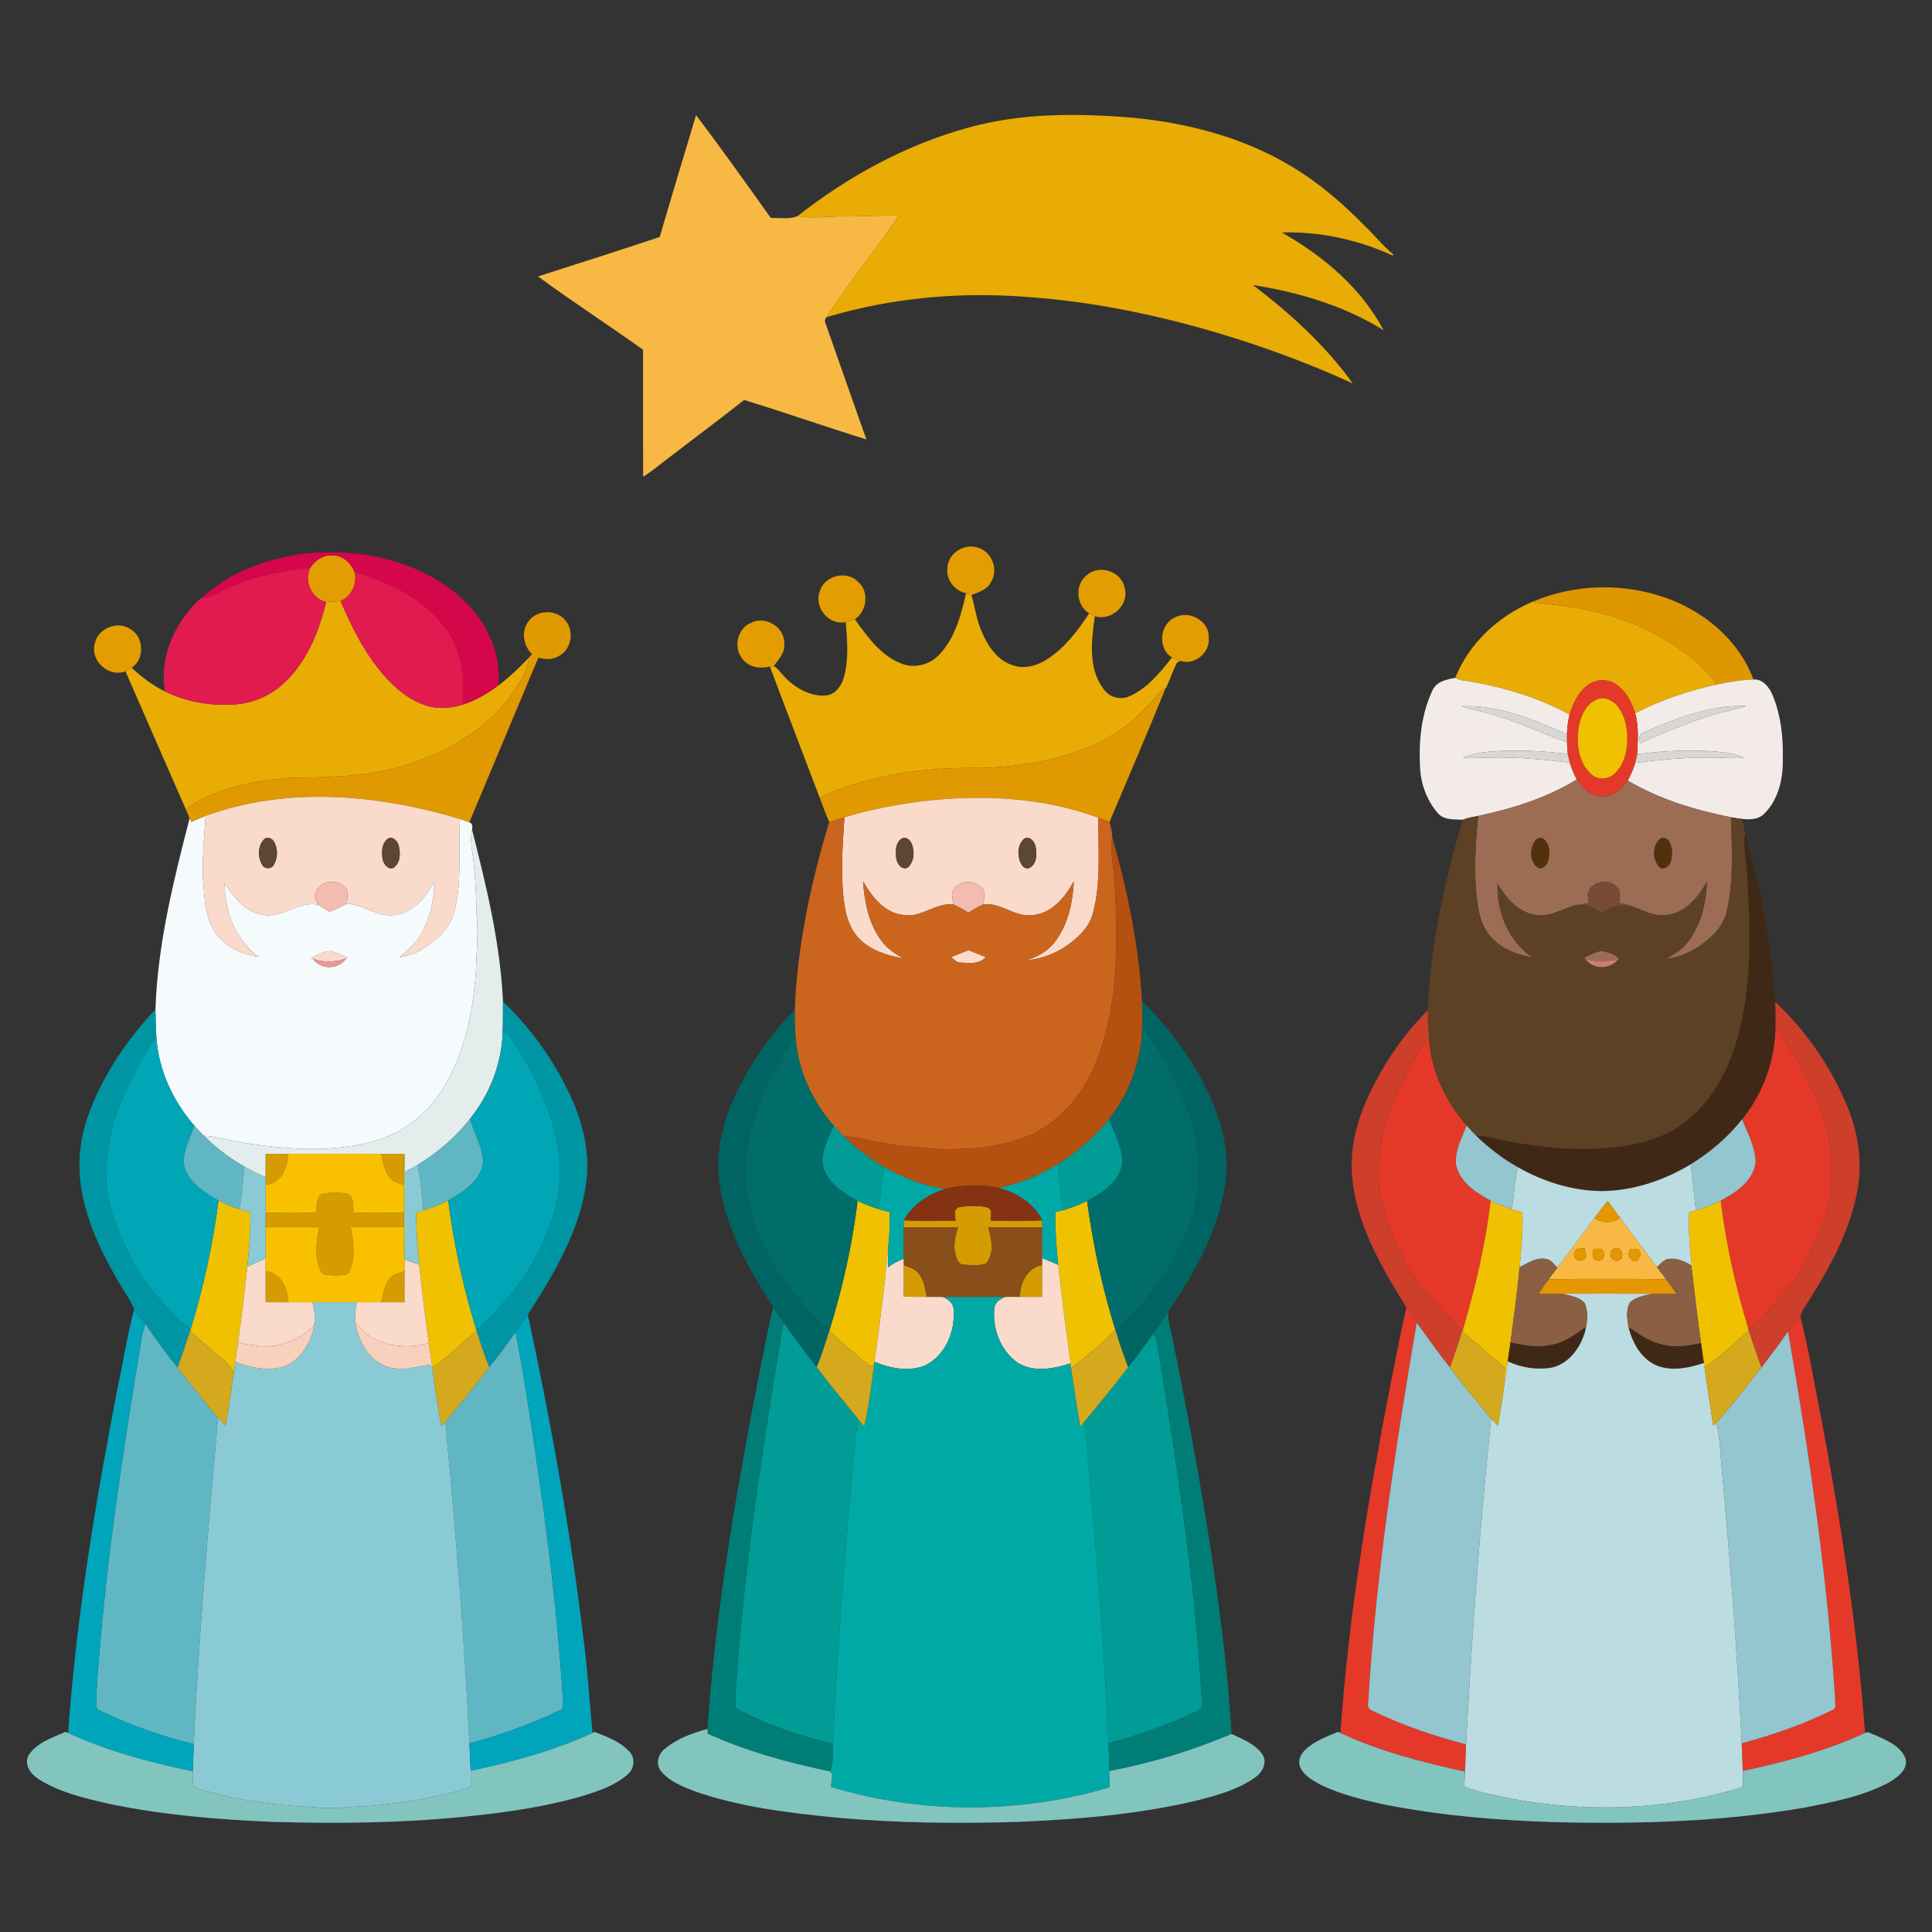 <?xml version="1.0" encoding="UTF-8" ?>
<!DOCTYPE svg PUBLIC "-//W3C//DTD SVG 1.1//EN" "http://www.w3.org/Graphics/SVG/1.1/DTD/svg11.dtd">
<svg width="800pt" height="800pt" viewBox="0 0 800 800" version="1.1" xmlns="http://www.w3.org/2000/svg">
<rect x="0" y="0" width="800" height="800" fill="#333333" stroke="none"/>
<g id="#ffffffff">
</g>
<g id="#f7b943ff">
<path fill="#f7b943" opacity="1.00" d=" M 288.22 47.69 C 298.85 61.64 308.98 76.00 319.19 90.27 C 322.86 90.12 326.72 90.89 330.24 89.50 C 336.44 90.64 342.73 89.51 348.98 89.62 C 356.73 89.68 364.46 89.10 372.21 89.26 C 362.61 103.55 351.58 116.88 342.23 131.34 C 341.56 132.12 341.42 132.96 341.82 133.86 C 347.47 149.89 353.07 165.95 358.75 181.97 C 341.82 176.70 325.08 170.82 308.12 165.63 C 297.95 173.66 287.53 181.39 277.27 189.31 C 273.60 191.99 270.18 195.01 266.31 197.40 C 266.23 179.87 266.28 162.35 266.28 144.82 C 251.88 134.56 237.04 124.92 222.78 114.47 C 239.59 109.05 256.43 103.72 273.18 98.13 C 278.09 81.29 283.16 64.48 288.22 47.69 Z" />
<path fill="#f7b943" opacity="1.00" d=" M 644.89 524.90 C 650.04 518.08 655.13 511.21 660.25 504.36 C 663.45 506.53 667.73 506.66 670.86 504.26 C 676.03 511.03 681.03 517.93 686.16 524.74 C 687.40 526.39 688.66 528.04 689.92 529.70 C 673.70 529.50 657.47 529.48 641.25 529.72 C 642.45 528.11 643.67 526.51 644.89 524.90 M 651.87 518.95 C 651.23 521.13 653.86 522.79 655.66 521.61 C 657.65 520.76 656.31 518.48 656.12 516.96 C 654.53 517.04 652.08 516.74 651.87 518.95 M 660.10 517.09 C 659.37 518.63 658.84 521.17 660.98 521.82 C 663.18 522.94 665.14 519.99 663.90 518.14 C 663.32 516.51 661.35 517.26 660.10 517.09 M 668.16 517.21 C 665.52 518.30 667.17 522.93 669.95 521.92 C 673.35 521.32 671.46 515.21 668.16 517.21 M 675.04 517.07 C 673.52 519.54 674.93 522.51 678.04 522.23 C 678.60 520.94 679.77 519.53 678.97 518.07 C 678.17 516.63 676.32 517.32 675.04 517.07 Z" />
</g>
<g id="#e9ac04ff">
<path fill="#e9ac04" opacity="1.00" d=" M 400.97 52.85 C 423.04 46.71 446.27 46.86 468.92 48.73 C 493.66 51.06 518.43 57.90 539.29 71.74 C 548.80 78.00 557.35 85.59 565.29 93.73 C 569.27 97.51 572.69 101.88 576.98 105.35 L 576.66 105.82 C 562.35 99.25 546.51 95.78 530.75 96.26 C 547.84 105.95 563.61 119.13 572.90 136.73 C 556.58 126.55 537.72 121.00 518.84 118.02 C 534.24 129.77 548.82 142.99 560.16 158.79 C 541.66 150.25 522.48 143.26 502.95 137.48 C 477.53 130.05 451.40 124.73 424.94 122.93 C 397.16 120.78 368.96 123.33 342.23 131.34 C 351.58 116.88 362.61 103.55 372.21 89.26 C 364.46 89.10 356.73 89.68 348.98 89.62 C 342.73 89.51 336.44 90.64 330.24 89.50 C 351.20 73.00 375.17 59.93 400.97 52.85 Z" />
<path fill="#e9ac04" opacity="1.00" d=" M 400.03 245.62 C 400.58 245.81 401.69 246.19 402.24 246.38 C 403.74 251.42 404.34 256.77 406.55 261.61 C 408.98 267.51 413.00 273.46 419.37 275.48 C 424.28 277.27 429.69 275.58 433.88 272.80 C 441.07 268.07 446.36 261.07 451.00 253.96 C 451.59 254.25 452.77 254.84 453.35 255.14 C 452.00 265.07 450.43 276.51 456.82 285.11 C 459.08 288.64 463.69 290.04 467.54 288.35 C 475.08 285.13 480.35 278.46 485.33 272.21 C 486.46 272.74 487.63 273.21 488.81 273.65 C 488.47 273.81 487.79 274.13 487.45 274.29 C 485.60 277.63 484.53 281.34 482.86 284.77 L 482.68 284.89 C 478.92 286.98 476.94 290.98 473.84 293.80 C 468.99 299.15 462.87 303.09 456.66 306.67 C 441.00 314.54 423.37 317.47 406.00 318.01 C 383.34 317.63 360.12 320.63 339.40 330.25 C 332.52 312.17 325.57 294.12 318.80 276.01 C 319.19 275.96 319.98 275.87 320.37 275.82 C 322.25 276.81 323.32 278.75 324.81 280.20 C 329.24 284.85 335.45 288.54 342.08 287.96 C 345.90 287.57 348.45 284.00 349.41 280.55 C 351.54 273.09 350.83 265.21 350.22 257.58 C 351.49 257.26 352.73 256.85 353.98 256.43 C 359.13 263.62 364.65 271.42 373.20 274.75 C 378.62 276.95 385.14 275.30 389.02 270.97 C 395.52 264.11 397.98 254.59 400.03 245.62 Z" />
<path fill="#e9ac04" opacity="1.00" d=" M 135.08 249.29 C 137.07 249.21 139.05 249.07 141.04 248.86 C 145.64 259.93 151.24 270.76 159.14 279.87 C 163.91 285.29 169.78 290.06 176.76 292.24 C 182.11 293.88 187.88 293.18 193.06 291.29 C 197.83 289.60 202.14 286.87 206.24 283.95 C 210.80 280.51 214.96 276.55 218.91 272.43 C 218.68 277.27 215.92 281.39 213.46 285.38 C 203.64 299.99 188.22 310.11 171.68 315.60 C 155.49 321.51 138.02 321.96 120.99 322.02 C 105.73 323.27 89.61 325.91 76.92 335.06 C 68.62 316.02 60.21 297.02 51.95 277.97 C 52.82 277.49 53.69 277.03 54.53 276.50 C 58.65 280.37 63.21 283.84 68.32 286.32 C 76.59 290.36 85.86 292.17 95.04 291.78 C 103.15 291.76 111.21 288.69 117.20 283.21 C 126.93 274.42 132.00 261.76 135.08 249.29 Z" />
<path fill="#e9ac04" opacity="1.00" d=" M 602.57 280.69 C 608.31 266.37 620.36 255.21 634.44 249.23 C 643.18 250.64 652.09 251.00 660.66 253.36 C 672.19 255.84 683.04 260.82 693.05 266.97 C 699.56 271.66 706.42 276.43 710.57 283.49 C 699.00 286.11 687.64 289.86 677.11 295.37 C 675.59 290.68 673.20 285.89 668.90 283.19 C 665.50 281.00 660.82 281.22 657.60 283.61 C 653.54 286.50 651.37 291.25 649.93 295.87 C 635.97 288.35 620.50 283.87 604.85 281.62 C 604.04 281.42 603.28 281.11 602.57 280.69 Z" />
</g>
<g id="#e49d00ff">
<path fill="#e49d00" opacity="1.00" d=" M 392.34 234.87 C 392.71 228.91 399.49 224.80 405.02 226.81 C 410.81 228.49 413.62 236.11 410.26 241.15 C 408.72 244.26 405.21 245.21 402.24 246.38 C 401.69 246.19 400.58 245.81 400.03 245.62 C 395.20 244.67 391.50 239.81 392.34 234.87 Z" />
<path fill="#e49d00" opacity="1.00" d=" M 128.56 234.97 C 130.61 231.85 134.14 229.60 137.98 229.98 C 142.19 230.03 145.40 233.36 146.92 237.03 C 147.87 241.86 145.60 246.85 141.04 248.86 C 139.05 249.07 137.07 249.21 135.08 249.29 C 128.93 247.82 125.78 240.59 128.56 234.97 Z" />
<path fill="#e49d00" opacity="1.00" d=" M 450.10 238.10 C 455.15 233.68 464.08 236.45 465.59 243.04 C 468.01 250.14 460.38 257.40 453.35 255.14 C 452.77 254.84 451.59 254.25 451.00 253.96 C 445.51 250.71 444.93 241.92 450.10 238.10 Z" />
<path fill="#e49d00" opacity="1.00" d=" M 339.41 245.00 C 341.15 238.44 350.44 235.97 355.18 240.82 C 360.08 244.83 359.04 253.02 353.98 256.43 C 352.73 256.85 351.49 257.26 350.22 257.58 C 343.34 259.15 336.93 251.54 339.41 245.00 Z" />
<path fill="#e49d00" opacity="1.00" d=" M 485.95 255.96 C 491.85 252.24 500.85 256.86 500.51 264.04 C 501.23 270.11 494.60 275.74 488.81 273.65 C 487.63 273.21 486.46 272.74 485.33 272.21 C 479.44 268.87 480.05 259.02 485.95 255.96 Z" />
<path fill="#e49d00" opacity="1.00" d=" M 311.12 257.84 C 316.87 254.96 324.65 259.49 324.72 265.99 C 325.38 269.96 322.52 272.91 320.37 275.82 C 319.98 275.87 319.19 275.96 318.80 276.01 C 314.70 277.04 309.82 276.31 307.27 272.62 C 303.53 267.92 305.42 260.01 311.12 257.84 Z" />
<path fill="#e49d00" opacity="1.00" d=" M 39.18 266.84 C 40.17 260.44 48.23 256.86 53.68 260.32 C 59.61 263.39 60.12 272.85 54.53 276.50 C 53.69 277.03 52.82 277.49 51.95 277.97 C 45.19 280.62 37.46 273.87 39.18 266.84 Z" />
</g>
<g id="#d5064aff">
<path fill="#d5064a" opacity="1.00" d=" M 83.46 247.58 C 95.06 236.95 110.49 231.21 125.95 229.31 C 147.96 226.81 171.66 231.56 189.03 245.91 C 200.20 255.00 207.96 269.26 206.24 283.95 C 202.14 286.87 197.83 289.60 193.06 291.29 C 192.70 291.14 191.96 290.84 191.59 290.69 C 192.79 279.76 190.77 267.97 183.72 259.24 C 174.62 247.67 160.91 240.78 146.92 237.03 C 145.40 233.36 142.19 230.03 137.98 229.98 C 134.14 229.60 130.61 231.85 128.56 234.97 C 122.43 236.10 116.18 236.50 110.15 238.18 C 102.54 239.84 95.36 242.96 88.39 246.38 C 86.87 247.18 85.18 247.59 83.46 247.58 Z" />
</g>
<g id="#e11b4fff">
<path fill="#e11b4f" opacity="1.00" d=" M 110.15 238.18 C 116.18 236.50 122.43 236.10 128.56 234.97 C 125.78 240.59 128.93 247.82 135.08 249.29 C 132.00 261.76 126.93 274.42 117.20 283.21 C 111.21 288.69 103.15 291.76 95.04 291.78 C 85.86 292.17 76.59 290.36 68.32 286.32 C 65.79 271.83 72.58 257.17 83.28 247.58 L 83.46 247.58 C 85.18 247.59 86.87 247.18 88.39 246.38 C 95.36 242.96 102.54 239.84 110.15 238.18 Z" />
<path fill="#e11b4f" opacity="1.00" d=" M 146.92 237.03 C 160.91 240.78 174.62 247.67 183.72 259.24 C 190.77 267.97 192.79 279.76 191.59 290.69 C 191.96 290.84 192.70 291.14 193.06 291.29 C 187.88 293.18 182.11 293.88 176.76 292.24 C 169.78 290.06 163.91 285.29 159.14 279.87 C 151.24 270.76 145.64 259.93 141.04 248.86 C 145.60 246.85 147.87 241.86 146.92 237.03 Z" />
</g>
<g id="#df9700ff">
<path fill="#df9700" opacity="1.00" d=" M 634.44 249.23 C 652.20 241.59 672.95 241.24 691.03 248.01 C 706.52 253.82 720.28 265.59 726.06 281.38 C 720.84 281.51 715.67 282.44 710.57 283.49 C 706.42 276.43 699.56 271.66 693.05 266.97 C 683.04 260.82 672.19 255.84 660.66 253.36 C 652.09 251.00 643.18 250.64 634.44 249.23 Z" />
</g>
<g id="#e09900ff">
<path fill="#e09900" opacity="1.00" d=" M 218.62 257.59 C 221.95 252.42 230.31 252.07 234.10 256.90 C 238.08 261.42 236.51 269.58 230.84 271.93 C 228.37 273.31 225.53 272.93 222.89 272.38 C 213.39 295.10 203.81 317.79 194.33 340.52 C 193.06 340.02 191.78 339.56 190.48 339.14 C 156.55 328.93 118.99 325.49 85.14 337.84 C 83.14 338.64 81.18 339.52 79.22 340.40 C 79.04 340.00 78.70 339.20 78.52 338.80 C 77.99 337.54 77.45 336.31 76.92 335.06 C 89.61 325.91 105.73 323.27 120.99 322.02 C 138.02 321.96 155.49 321.51 171.68 315.60 C 188.22 310.11 203.64 299.99 213.46 285.38 C 215.92 281.39 218.68 277.27 218.91 272.43 C 219.25 272.04 219.94 271.26 220.28 270.87 C 216.83 267.45 215.67 261.69 218.62 257.59 Z" />
<path fill="#e09900" opacity="1.00" d=" M 473.84 293.80 C 476.94 290.98 478.92 286.98 482.68 284.89 C 475.18 303.45 467.25 321.84 459.45 340.28 C 457.90 339.72 456.34 339.16 454.80 338.60 C 431.69 330.11 406.47 328.88 382.19 331.76 C 371.20 333.13 360.26 335.20 349.66 338.43 C 347.55 339.06 345.46 339.71 343.37 340.37 C 341.88 337.06 340.66 333.64 339.40 330.25 C 360.12 320.63 383.34 317.63 406.00 318.01 C 423.37 317.47 441.00 314.54 456.66 306.67 C 462.87 303.09 468.99 299.15 473.84 293.80 Z" />
</g>
<g id="#f3ebe8ff">
<path fill="#f3ebe8" opacity="1.00" d=" M 593.10 286.00 C 594.68 282.20 598.94 281.33 602.57 280.69 C 603.28 281.11 604.04 281.42 604.85 281.62 C 620.50 283.87 635.97 288.35 649.93 295.87 C 648.59 301.20 648.63 306.77 649.20 312.21 C 638.85 310.91 628.39 310.41 617.98 311.15 C 613.79 311.42 609.60 312.17 605.71 313.79 C 611.81 314.14 617.92 313.49 624.03 313.73 C 632.73 313.86 641.38 314.73 650.01 315.80 C 650.76 318.20 651.71 320.54 652.89 322.77 C 640.44 330.41 626.30 334.84 612.10 337.86 C 609.92 338.29 607.71 338.64 605.64 339.46 C 602.11 339.20 597.86 339.69 595.33 336.66 C 590.87 331.50 588.35 324.76 588.02 317.97 C 587.41 307.14 588.44 295.91 593.10 286.00 M 605.07 292.46 C 610.34 294.17 615.90 294.86 621.11 296.83 C 630.37 299.68 639.12 303.90 648.22 307.16 C 648.20 305.84 648.74 303.68 646.99 303.19 C 633.76 297.50 619.74 291.75 605.07 292.46 Z" />
<path fill="#f3ebe8" opacity="1.00" d=" M 726.06 281.38 C 730.05 281.06 732.69 284.74 734.07 288.01 C 737.41 296.21 738.45 305.17 738.21 313.98 C 738.45 322.06 736.56 330.86 730.70 336.77 C 728.35 339.37 724.57 339.44 721.35 339.11 C 719.82 338.93 718.30 338.68 716.81 338.42 C 701.92 335.46 687.11 330.98 673.98 323.21 C 675.29 320.91 676.33 318.46 677.11 315.93 C 687.98 314.49 698.95 313.51 709.93 313.71 C 714.02 313.83 718.12 314.06 722.22 313.80 C 718.36 312.11 714.16 311.49 709.99 311.17 C 699.31 310.33 688.57 310.94 677.96 312.29 C 678.13 306.65 678.68 300.86 677.11 295.37 C 687.64 289.86 699.00 286.11 710.57 283.49 C 715.67 282.44 720.84 281.51 726.06 281.38 M 679.74 303.67 C 679.51 304.03 679.07 304.73 678.84 305.08 C 678.89 305.77 679.00 307.15 679.05 307.84 C 688.80 303.33 698.80 299.31 709.05 296.09 C 713.63 294.61 718.43 293.92 723.00 292.37 C 707.82 291.77 693.39 297.72 679.74 303.67 Z" />
</g>
<g id="#e43929ff">
<path fill="#e43929" opacity="1.00" d=" M 657.60 283.61 C 660.82 281.22 665.50 281.00 668.90 283.19 C 673.20 285.89 675.59 290.68 677.11 295.37 C 678.68 300.86 678.13 306.65 677.96 312.29 C 677.72 313.51 677.44 314.73 677.11 315.93 C 676.33 318.46 675.29 320.91 673.98 323.21 C 671.44 326.74 667.71 330.33 662.98 329.79 C 658.49 329.80 655.25 326.16 652.89 322.77 C 651.71 320.54 650.76 318.20 650.01 315.80 C 649.68 314.61 649.41 313.42 649.20 312.21 C 648.63 306.77 648.59 301.20 649.93 295.87 C 651.37 291.25 653.54 286.50 657.60 283.61 M 661.36 289.54 C 656.43 291.55 654.27 297.15 653.56 302.07 C 652.79 308.40 653.77 315.77 658.66 320.33 C 661.04 322.79 665.24 322.97 667.91 320.86 C 671.09 318.41 672.72 314.47 673.44 310.62 C 674.36 304.62 673.78 298.03 670.18 292.94 C 668.28 290.20 664.67 288.33 661.36 289.54 Z" />
<path fill="#e43929" opacity="1.00" d=" M 735.17 424.75 C 746.41 441.66 757.11 460.17 758.47 480.89 C 759.76 496.29 754.06 511.28 746.51 524.42 C 742.10 532.39 735.52 538.77 729.65 545.63 C 728.02 547.50 726.00 548.94 723.98 550.34 C 718.70 532.97 714.68 515.19 712.51 497.16 C 718.86 493.73 726.16 488.93 726.97 481.09 C 726.74 474.85 723.64 469.17 721.36 463.48 C 730.19 452.58 735.06 438.77 735.17 424.75 Z" />
<path fill="#e43929" opacity="1.00" d=" M 590.11 431.24 C 590.55 431.36 591.45 431.61 591.89 431.74 C 593.03 444.49 598.95 456.44 607.26 466.04 C 605.35 471.20 602.42 476.41 602.89 482.08 C 604.28 489.45 611.17 493.84 617.28 497.18 C 615.07 515.48 610.84 533.47 605.60 551.13 L 605.48 551.01 C 596.20 542.01 587.12 532.49 580.99 520.99 C 575.08 509.58 570.40 497.05 570.86 484.01 C 571.29 464.86 579.99 447.07 590.11 431.24 Z" />
<path fill="#e43929" opacity="1.00" d=" M 582.35 541.41 C 583.64 543.58 585.09 545.66 586.62 547.68 C 577.78 599.82 569.68 652.20 566.53 705.04 C 566.07 706.70 567.00 708.03 568.60 708.54 C 580.89 714.45 593.86 718.90 607.06 722.31 C 606.93 726.08 606.82 729.85 606.63 733.62 C 589.07 729.69 571.38 725.31 555.06 717.58 C 558.35 669.60 566.34 622.11 575.45 574.94 C 577.74 563.76 579.78 552.53 582.35 541.41 Z" />
<path fill="#e43929" opacity="1.00" d=" M 740.39 551.32 C 741.83 549.07 743.59 547.05 745.51 545.18 C 748.68 557.68 750.78 570.45 753.34 583.09 C 761.81 627.57 768.95 672.39 772.25 717.58 C 756.18 725.04 738.91 729.63 721.63 733.32 C 721.50 729.50 721.35 725.69 721.20 721.88 C 734.16 718.33 746.99 714.00 759.01 707.94 C 760.61 707.27 759.75 705.25 759.92 703.97 C 756.69 652.74 749.19 601.87 740.39 551.32 Z" />
</g>
<g id="#f0c100ff">
<path fill="#f0c100" opacity="1.00" d=" M 661.36 289.54 C 664.67 288.33 668.28 290.20 670.18 292.94 C 673.78 298.03 674.36 304.62 673.44 310.62 C 672.72 314.47 671.09 318.41 667.91 320.86 C 665.24 322.97 661.04 322.79 658.66 320.33 C 653.77 315.77 652.79 308.40 653.56 302.07 C 654.27 297.15 656.43 291.55 661.36 289.54 Z" />
<path fill="#f0c100" opacity="1.00" d=" M 90.47 497.09 C 93.21 498.59 96.15 499.69 99.12 500.67 C 100.65 501.16 102.19 501.62 103.73 502.09 C 103.76 509.59 103.19 517.07 102.41 524.52 C 101.32 535.03 99.98 545.51 98.55 555.98 C 98.17 558.64 97.77 561.28 97.42 563.95 C 97.24 565.31 97.08 566.67 96.91 568.05 C 95.42 565.92 93.72 563.93 91.66 562.33 C 87.17 558.78 82.95 554.91 78.73 551.06 L 78.91 550.47 C 84.29 533.05 88.18 515.17 90.47 497.09 Z" />
<path fill="#f0c100" opacity="1.00" d=" M 175.31 501.19 C 178.85 500.10 182.36 498.86 185.60 497.04 C 187.84 515.16 191.81 533.06 197.17 550.51 C 197.22 550.67 197.32 551.00 197.37 551.17 C 191.04 555.89 185.77 561.93 179.04 566.15 C 178.51 562.81 178.00 559.46 177.54 556.12 C 176.04 545.31 174.66 534.48 173.58 523.62 C 172.81 516.48 172.36 509.30 172.25 502.12 C 173.27 501.80 174.29 501.49 175.31 501.19 Z" />
<path fill="#f0c100" opacity="1.00" d=" M 355.11 497.22 C 357.85 498.60 360.72 499.71 363.65 500.62 C 365.21 501.09 366.77 501.48 368.35 501.91 C 368.58 506.60 368.25 511.29 367.84 515.97 C 366.42 532.00 364.32 547.96 362.11 563.89 L 361.96 565.18 C 361.56 565.30 360.77 565.54 360.37 565.66 C 354.48 561.10 348.88 556.15 343.40 551.10 L 343.49 550.80 C 348.87 533.31 352.94 515.39 355.11 497.22 Z" />
<path fill="#f0c100" opacity="1.00" d=" M 617.28 497.18 C 620.04 498.58 622.96 499.68 625.91 500.65 C 627.41 501.13 628.91 501.58 630.42 502.04 C 630.68 509.64 629.98 517.22 629.23 524.78 C 628.24 535.17 626.83 545.51 625.46 555.85 C 625.10 558.48 624.72 561.11 624.33 563.74 C 623.90 566.55 623.45 569.36 623.07 572.19 C 623.07 570.16 623.00 568.14 622.95 566.12 C 617.17 561.11 611.09 556.45 605.60 551.13 C 610.84 533.47 615.07 515.48 617.28 497.18 Z" />
<path fill="#f0c100" opacity="1.00" d=" M 702.20 501.17 C 705.71 500.05 709.22 498.85 712.51 497.16 C 714.68 515.19 718.70 532.97 723.98 550.34 L 724.13 550.84 C 718.26 556.23 712.40 561.70 705.79 566.21 L 705.52 564.40 C 705.10 561.63 704.71 558.86 704.34 556.09 C 702.82 545.45 701.62 534.78 700.34 524.11 C 700.08 523.93 699.56 523.56 699.30 523.37 L 700.50 523.97 C 699.62 516.71 699.19 509.39 699.31 502.08 C 700.26 501.77 701.23 501.47 702.20 501.17 Z" />
<path fill="#f0c100" opacity="1.00" d=" M 440.12 501.13 C 443.58 500.18 446.90 498.81 450.13 497.26 C 452.57 515.27 456.36 533.12 461.79 550.47 C 456.53 556.68 449.83 561.40 443.56 566.50 C 441.75 552.25 439.61 538.04 438.22 523.73 C 437.35 516.50 436.90 509.21 436.99 501.93 C 438.03 501.66 439.07 501.40 440.12 501.13 Z" />
</g>
<g id="#d8d7d6ff">
<path fill="#d8d7d6" opacity="1.00" d=" M 605.07 292.46 C 619.74 291.75 633.76 297.50 646.99 303.19 C 648.74 303.68 648.20 305.84 648.22 307.16 C 639.12 303.90 630.37 299.68 621.11 296.83 C 615.90 294.86 610.34 294.17 605.07 292.46 Z" />
<path fill="#d8d7d6" opacity="1.00" d=" M 679.74 303.67 C 693.39 297.72 707.82 291.77 723.00 292.37 C 718.43 293.92 713.63 294.61 709.05 296.09 C 698.80 299.31 688.80 303.33 679.05 307.84 C 679.00 307.15 678.89 305.77 678.84 305.08 C 679.07 304.73 679.51 304.03 679.74 303.67 Z" />
<path fill="#d8d7d6" opacity="1.00" d=" M 605.71 313.79 C 609.60 312.17 613.79 311.42 617.98 311.15 C 628.39 310.41 638.85 310.91 649.20 312.21 C 649.41 313.42 649.68 314.61 650.01 315.80 C 641.38 314.73 632.73 313.86 624.03 313.73 C 617.92 313.49 611.81 314.14 605.71 313.79 Z" />
<path fill="#d8d7d6" opacity="1.00" d=" M 677.96 312.29 C 688.57 310.94 699.31 310.33 709.99 311.17 C 714.16 311.49 718.36 312.11 722.22 313.80 C 718.12 314.06 714.02 313.83 709.93 313.71 C 698.95 313.51 687.98 314.49 677.11 315.93 C 677.44 314.73 677.72 313.51 677.96 312.29 Z" />
</g>
<g id="#9c6d54ff">
<path fill="#9c6d54" opacity="1.00" d=" M 612.10 337.86 C 626.30 334.84 640.44 330.41 652.89 322.77 C 655.25 326.16 658.49 329.80 662.98 329.79 C 667.71 330.33 671.44 326.74 673.98 323.21 C 687.11 330.98 701.92 335.46 716.81 338.42 C 717.05 351.27 717.99 364.35 715.08 376.98 C 713.90 382.87 709.65 387.46 704.94 390.88 C 700.51 394.04 695.42 396.54 689.92 397.00 C 692.99 395.12 696.32 393.44 698.57 390.52 C 704.27 383.37 706.51 374.03 706.78 365.03 C 703.31 371.53 697.85 378.06 690.05 378.91 C 684.31 379.75 679.41 376.16 674.10 374.78 C 672.92 374.47 671.74 374.19 670.58 373.92 C 670.54 371.94 671.39 369.65 670.04 367.95 C 667.22 363.78 659.80 364.40 657.74 368.99 C 657.21 370.64 657.68 372.40 657.74 374.09 C 656.11 374.27 654.50 374.44 652.89 374.70 C 647.21 375.98 642.01 379.96 635.91 378.86 C 628.68 377.84 623.65 371.83 620.11 365.92 C 619.67 377.49 624.57 389.62 634.33 396.28 C 627.67 395.43 621.03 392.54 616.72 387.25 C 613.64 383.49 612.46 378.62 611.78 373.92 C 610.12 361.95 610.91 349.83 612.10 337.86 M 636.25 347.49 C 633.18 350.54 633.15 357.41 637.34 359.54 C 640.98 359.60 641.80 354.86 641.44 352.02 C 641.40 349.52 639.19 345.52 636.25 347.49 M 687.24 347.40 C 684.16 350.29 684.22 355.89 687.06 358.94 C 688.70 360.52 691.20 358.78 691.76 356.97 C 692.60 354.31 692.65 351.20 691.30 348.70 C 690.67 347.24 688.58 346.37 687.24 347.40 Z" />
<path fill="#9c6d54" opacity="1.00" d=" M 655.60 396.76 C 657.95 395.41 660.46 394.33 663.10 393.70 C 665.70 394.43 669.07 394.86 670.52 397.42 L 669.90 397.46 C 665.38 397.88 660.79 398.62 656.41 396.97 L 655.60 396.76 Z" />
</g>
<g id="#fadacaff">
<path fill="#fadaca" opacity="1.00" d=" M 85.14 337.84 C 118.99 325.49 156.55 328.93 190.48 339.14 C 189.62 352.32 191.56 365.88 187.71 378.75 C 185.64 385.29 180.03 389.89 174.36 393.31 C 171.69 395.01 168.63 395.93 165.52 396.37 C 168.60 393.48 172.10 390.88 174.18 387.12 C 178.00 380.44 179.88 372.70 179.80 365.02 C 176.59 371.36 171.41 377.51 164.04 378.76 C 156.73 380.22 150.75 374.54 143.65 374.17 C 143.70 372.23 144.05 370.25 143.65 368.33 C 140.76 363.64 132.22 364.22 130.62 369.74 C 129.87 371.47 131.18 373.14 131.84 374.68 C 123.50 372.73 116.64 380.80 108.28 378.66 C 101.19 377.43 96.77 371.34 93.00 365.79 C 93.10 377.35 97.51 389.37 107.22 396.24 C 100.16 395.35 93.13 391.93 89.01 385.97 C 85.26 380.41 84.83 373.49 84.26 367.02 C 83.42 357.29 84.54 347.55 85.14 337.84 M 109.31 347.57 C 106.63 350.37 106.65 355.12 108.69 358.28 C 109.64 359.97 112.38 359.86 113.31 358.22 C 115.08 355.32 115.16 351.42 113.44 348.49 C 112.69 347.11 110.50 346.26 109.31 347.57 M 160.28 347.55 C 157.92 349.62 157.96 353.12 158.47 355.97 C 158.94 357.88 160.73 360.31 162.97 359.33 C 165.84 357.28 165.91 353.17 165.09 350.07 C 164.63 348.10 162.24 345.82 160.28 347.55 Z" />
<path fill="#fadaca" opacity="1.00" d=" M 382.19 331.76 C 406.47 328.88 431.69 330.11 454.80 338.60 C 454.67 351.69 455.98 365.06 452.63 377.89 C 451.04 384.33 445.77 388.93 440.44 392.43 C 435.56 395.60 429.85 397.20 424.11 397.84 C 429.30 396.54 434.21 393.80 437.30 389.33 C 442.40 382.29 444.22 373.46 444.66 364.93 C 441.14 371.34 435.86 377.93 428.12 378.88 C 420.61 380.22 414.63 373.63 407.18 374.47 C 407.32 372.20 408.52 369.37 406.44 367.62 C 403.25 363.85 396.30 364.63 394.32 369.24 C 394.06 370.98 394.52 372.72 394.72 374.46 C 387.32 373.74 381.36 380.27 373.90 378.85 C 366.10 377.96 361.04 371.25 357.37 364.98 C 357.99 373.67 359.77 382.75 365.18 389.82 C 367.46 392.92 370.78 394.97 374.04 396.91 C 367.57 395.65 360.84 393.75 356.06 388.95 C 352.15 385.17 350.44 379.79 349.66 374.54 C 347.91 362.57 348.86 350.43 349.66 338.43 C 360.26 335.20 371.20 333.13 382.19 331.76 M 373.26 347.34 C 370.77 348.98 370.79 352.46 371.07 355.12 C 371.26 357.40 373.31 360.61 375.95 359.19 C 378.57 356.76 378.82 352.55 377.53 349.39 C 376.87 347.74 375.04 346.17 373.26 347.34 M 424.20 347.23 C 421.64 349.26 421.26 353.09 422.14 356.05 C 422.70 357.78 423.83 360.06 426.07 359.49 C 429.27 358.06 429.43 353.85 428.89 350.88 C 428.57 348.72 426.65 346.06 424.20 347.23 Z" />
<path fill="#fadaca" opacity="1.00" d=" M 128.71 396.77 C 131.25 395.39 133.96 394.02 136.89 393.82 C 139.41 394.37 141.75 395.52 144.06 396.65 L 143.39 396.83 C 138.93 398.46 134.12 398.69 129.63 397.02 L 128.71 396.77 Z" />
<path fill="#fadaca" opacity="1.00" d=" M 393.83 396.29 C 396.23 395.34 398.64 394.42 401.03 393.44 C 403.42 394.38 405.81 395.31 408.19 396.28 C 405.69 399.35 401.48 398.82 397.97 398.61 C 396.19 398.75 395.05 397.30 393.83 396.29 Z" />
<path fill="#fadaca" opacity="1.00" d=" M 431.53 505.33 C 431.72 510.54 431.54 515.76 431.62 520.98 C 433.83 521.88 436.02 522.80 438.22 523.73 C 439.61 538.04 441.75 552.25 443.56 566.50 C 443.59 566.85 443.66 567.55 443.70 567.90 C 443.48 566.79 443.30 565.67 443.15 564.57 C 436.09 566.85 427.58 568.45 421.01 564.01 C 414.34 559.08 410.92 550.23 411.71 542.09 C 411.74 539.42 414.06 537.99 416.19 537.01 C 418.24 536.97 420.29 536.99 422.34 537.00 C 425.38 537.00 428.41 537.00 431.45 537.00 C 431.47 532.60 431.45 528.20 431.48 523.80 C 431.54 518.61 431.50 513.42 431.51 508.23 C 431.52 507.51 431.53 506.06 431.53 505.33 Z" />
<path fill="#fadaca" opacity="1.00" d=" M 362.11 563.89 C 364.32 547.96 366.42 532.00 367.84 515.97 C 367.66 518.90 367.79 521.85 367.73 524.79 C 369.68 523.22 371.91 522.08 374.23 521.17 C 374.24 521.84 374.26 523.20 374.27 523.87 C 374.30 528.23 374.28 532.59 374.25 536.95 C 377.43 536.99 380.61 537.01 383.79 537.00 C 386.03 536.99 388.27 536.98 390.51 537.02 C 392.47 538.06 394.75 539.44 394.83 541.95 C 395.73 551.13 391.41 561.69 382.60 565.57 C 375.96 568.07 368.48 566.54 362.11 563.89 Z" />
<path fill="#fadaca" opacity="1.00" d=" M 102.41 524.52 C 104.92 523.32 107.45 522.16 110.00 521.04 C 110.00 522.85 110.00 524.66 110.01 526.48 C 110.00 530.72 109.99 534.97 110.01 539.22 C 113.14 539.23 116.28 539.23 119.41 539.22 C 122.75 539.22 126.09 539.21 129.42 539.22 C 130.27 542.38 130.53 545.67 130.05 548.93 C 124.46 554.25 116.95 557.66 109.16 557.53 C 105.58 557.33 102.08 556.53 98.55 555.98 C 99.98 545.51 101.32 535.03 102.41 524.52 Z" />
<path fill="#fadaca" opacity="1.00" d=" M 167.49 520.73 L 167.59 520.93 C 167.71 521.16 167.96 521.62 168.08 521.84 C 169.91 522.44 171.75 523.02 173.58 523.62 C 174.66 534.48 176.04 545.31 177.54 556.12 C 169.51 558.40 160.68 557.80 153.40 553.55 C 151.05 551.95 149.16 549.81 147.14 547.85 C 146.77 544.95 147.14 542.05 147.78 539.22 C 151.14 539.21 154.51 539.22 157.88 539.22 C 161.07 539.23 164.26 539.23 167.45 539.23 C 167.47 534.95 167.46 530.68 167.46 526.41 C 167.47 524.51 167.49 522.60 167.49 520.73 Z" />
</g>
<g id="#f5fafcff">
<path fill="#f5fafc" opacity="1.00" d=" M 79.22 340.40 C 81.18 339.52 83.14 338.64 85.14 337.84 C 84.54 347.55 83.42 357.29 84.26 367.02 C 84.83 373.49 85.26 380.41 89.01 385.97 C 93.13 391.93 100.16 395.35 107.22 396.24 C 97.51 389.37 93.10 377.35 93.00 365.79 C 96.77 371.34 101.19 377.43 108.28 378.66 C 116.64 380.80 123.50 372.73 131.84 374.68 C 133.38 375.61 134.90 376.55 136.42 377.51 C 138.90 376.56 141.33 375.47 143.65 374.17 C 150.75 374.54 156.73 380.22 164.04 378.76 C 171.41 377.51 176.59 371.36 179.80 365.02 C 179.88 372.70 178.00 380.44 174.18 387.12 C 172.10 390.88 168.60 393.48 165.52 396.37 C 168.63 395.93 171.69 395.01 174.36 393.31 C 180.03 389.89 185.64 385.29 187.71 378.75 C 191.56 365.88 189.62 352.32 190.48 339.14 C 191.78 339.56 193.06 340.02 194.33 340.52 C 195.67 340.82 195.72 342.47 195.47 343.54 C 194.90 346.44 195.01 349.40 195.50 352.31 C 196.82 361.16 197.11 370.10 197.36 379.03 C 198.22 386.66 197.22 394.31 197.08 401.95 C 195.75 421.80 191.15 442.54 178.07 458.13 C 171.39 465.35 162.62 470.78 153.00 473.03 C 136.27 477.22 118.78 475.94 101.90 473.35 C 96.03 472.59 90.36 470.60 84.42 470.29 C 83.04 468.92 81.70 467.52 80.43 466.06 C 71.57 455.89 65.64 443.03 64.75 429.50 C 64.43 425.65 64.47 421.80 64.37 417.95 C 65.25 391.05 71.83 364.74 78.52 338.80 C 78.70 339.20 79.04 340.00 79.22 340.40 M 128.71 396.77 L 129.63 397.02 C 132.81 401.76 140.26 401.47 143.39 396.83 L 144.06 396.65 C 141.75 395.52 139.41 394.37 136.89 393.82 C 133.96 394.02 131.25 395.39 128.71 396.77 Z" />
</g>
<g id="#5d4125ff">
<path fill="#5d4125" opacity="1.00" d=" M 605.64 339.46 C 607.71 338.64 609.92 338.29 612.10 337.86 C 610.91 349.83 610.12 361.95 611.78 373.92 C 612.46 378.62 613.64 383.49 616.72 387.25 C 621.03 392.54 627.67 395.43 634.33 396.28 C 624.57 389.62 619.67 377.49 620.11 365.92 C 623.65 371.83 628.68 377.84 635.91 378.86 C 642.01 379.96 647.21 375.98 652.89 374.70 C 656.60 374.48 660.33 375.36 663.04 378.04 C 666.35 375.94 670.10 374.50 674.10 374.78 C 679.41 376.16 684.31 379.75 690.05 378.91 C 697.85 378.06 703.31 371.53 706.78 365.03 C 706.51 374.03 704.27 383.37 698.57 390.52 C 696.32 393.44 692.99 395.12 689.92 397.00 C 695.42 396.54 700.51 394.04 704.94 390.88 C 709.65 387.46 713.90 382.87 715.08 376.98 C 717.99 364.35 717.05 351.27 716.81 338.42 C 718.30 338.68 719.82 338.93 721.35 339.11 C 721.79 341.16 722.25 343.22 722.64 345.29 C 721.52 351.54 723.46 357.78 723.63 364.04 C 724.85 385.67 725.43 407.80 719.72 428.90 C 716.16 441.88 709.96 454.71 699.32 463.35 C 690.68 470.93 679.12 473.94 667.94 475.17 C 650.58 476.97 633.02 474.70 616.09 470.77 C 614.53 470.47 612.94 470.44 611.36 470.41 C 609.93 469.00 608.57 467.54 607.26 466.04 C 598.95 456.44 593.03 444.49 591.89 431.74 C 591.45 427.26 591.18 422.76 591.23 418.26 C 592.33 391.48 598.18 365.12 605.64 339.46 M 655.60 396.76 L 656.41 396.97 C 659.47 401.54 666.38 401.49 669.90 397.46 L 670.52 397.42 C 669.07 394.86 665.70 394.43 663.10 393.70 C 660.46 394.33 657.95 395.41 655.60 396.76 Z" />
</g>
<g id="#cb651eff">
<path fill="#cb651e" opacity="1.00" d=" M 343.37 340.37 C 345.46 339.71 347.55 339.06 349.66 338.43 C 348.86 350.43 347.91 362.57 349.66 374.54 C 350.44 379.79 352.15 385.17 356.06 388.95 C 360.84 393.75 367.57 395.65 374.04 396.91 C 370.78 394.97 367.46 392.92 365.18 389.82 C 359.77 382.75 357.99 373.67 357.37 364.98 C 361.04 371.25 366.10 377.96 373.90 378.85 C 381.36 380.27 387.32 373.74 394.72 374.46 C 396.92 375.38 398.97 376.62 401.00 377.88 C 402.98 376.61 404.99 375.35 407.18 374.47 C 414.63 373.63 420.61 380.22 428.12 378.88 C 435.86 377.93 441.14 371.34 444.66 364.93 C 444.22 373.46 442.40 382.29 437.30 389.33 C 434.21 393.80 429.30 396.54 424.11 397.84 C 429.85 397.20 435.56 395.60 440.44 392.43 C 445.77 388.93 451.04 384.33 452.63 377.89 C 455.98 365.06 454.67 351.69 454.80 338.60 C 456.34 339.16 457.90 339.72 459.45 340.28 C 459.80 342.28 460.53 344.27 460.51 346.32 C 460.07 349.23 460.09 352.18 460.52 355.09 C 462.27 369.66 462.47 384.36 462.00 399.01 C 461.25 414.41 458.47 429.93 452.01 444.01 C 446.72 455.00 438.07 464.65 426.90 469.83 C 415.34 474.89 402.48 476.10 389.98 475.81 C 378.77 475.31 367.55 474.02 356.62 471.42 C 354.19 470.86 351.71 470.56 349.23 470.38 C 347.84 469.00 346.48 467.59 345.18 466.13 C 336.32 455.97 330.38 443.15 329.46 429.62 C 329.14 425.80 328.99 421.96 329.10 418.14 C 330.14 391.71 335.72 365.62 343.37 340.37 M 393.83 396.29 C 395.05 397.30 396.19 398.75 397.97 398.61 C 401.48 398.82 405.69 399.35 408.19 396.28 C 405.81 395.31 403.42 394.38 401.03 393.44 C 398.64 394.42 396.23 395.34 393.83 396.29 Z" />
</g>
<g id="#e2edecff">
<path fill="#e2edec" opacity="1.00" d=" M 195.50 352.31 C 195.01 349.40 194.90 346.44 195.47 343.54 C 201.38 366.90 207.17 390.52 208.27 414.70 C 208.25 418.99 208.30 423.29 208.14 427.59 C 207.70 440.57 202.76 453.20 194.62 463.28 C 188.69 470.99 181.12 477.30 172.88 482.42 C 171.18 483.40 169.42 484.28 167.67 485.17 C 167.64 482.69 167.57 480.23 167.45 477.76 C 164.25 477.77 161.05 477.77 157.86 477.78 C 145.03 477.77 132.19 477.77 119.36 477.78 C 116.24 477.77 113.13 477.77 110.01 477.78 C 110.00 481.00 109.99 484.22 110.00 487.44 C 107.01 486.13 104.04 484.76 101.21 483.12 C 95.11 479.57 89.39 475.32 84.42 470.29 C 90.36 470.60 96.03 472.59 101.90 473.35 C 118.78 475.94 136.27 477.22 153.00 473.03 C 162.62 470.78 171.39 465.35 178.07 458.13 C 191.15 442.54 195.75 421.80 197.08 401.95 C 197.22 394.31 198.22 386.66 197.36 379.03 C 197.11 370.10 196.82 361.16 195.50 352.31 Z" />
</g>
<g id="#3f2916ff">
<path fill="#3f2916" opacity="1.00" d=" M 723.63 364.04 C 723.46 357.78 721.52 351.54 722.64 345.29 C 728.71 368.05 733.88 391.21 735.09 414.80 C 735.23 418.11 735.29 421.43 735.17 424.75 C 735.06 438.77 730.19 452.58 721.36 463.48 C 715.49 470.95 708.13 477.15 700.07 482.13 C 688.92 488.86 676.10 493.15 663.00 493.21 C 650.92 493.05 639.07 489.30 628.60 483.38 C 622.33 479.82 616.52 475.44 611.36 470.41 C 612.94 470.44 614.53 470.47 616.09 470.77 C 633.02 474.70 650.58 476.97 667.94 475.17 C 679.12 473.94 690.68 470.93 699.32 463.35 C 709.96 454.71 716.16 441.88 719.72 428.90 C 725.43 407.80 724.85 385.67 723.63 364.04 Z" />
<path fill="#3f2916" opacity="1.00" d=" M 642.12 556.89 C 647.54 556.06 652.03 552.75 656.35 549.61 L 656.44 551.06 C 654.55 557.86 649.81 564.66 642.56 566.29 C 636.42 567.37 629.98 566.33 624.33 563.74 C 624.72 561.11 625.10 558.48 625.46 555.85 C 630.91 557.03 636.57 558.16 642.12 556.89 Z" />
<path fill="#3f2916" opacity="1.00" d=" M 674.32 549.55 C 678.60 552.11 682.61 555.40 687.60 556.52 C 693.09 558.14 698.87 557.39 704.34 556.09 C 704.71 558.86 705.10 561.63 705.52 564.40 C 699.44 566.44 692.57 567.85 686.36 565.58 C 679.71 562.98 675.97 556.14 674.32 549.55 Z" />
</g>
<g id="#5c4636ff">
<path fill="#5c4636" opacity="1.00" d=" M 109.31 347.57 C 110.50 346.26 112.69 347.11 113.44 348.49 C 115.16 351.42 115.08 355.32 113.31 358.22 C 112.38 359.86 109.64 359.97 108.69 358.28 C 106.65 355.12 106.63 350.37 109.31 347.57 Z" />
<path fill="#5c4636" opacity="1.00" d=" M 160.28 347.55 C 162.24 345.82 164.63 348.10 165.09 350.07 C 165.91 353.17 165.84 357.28 162.97 359.33 C 160.73 360.31 158.94 357.88 158.47 355.97 C 157.96 353.12 157.92 349.62 160.28 347.55 Z" />
<path fill="#5c4636" opacity="1.00" d=" M 373.26 347.34 C 375.04 346.17 376.87 347.74 377.53 349.39 C 378.82 352.55 378.57 356.76 375.95 359.19 C 373.31 360.61 371.26 357.40 371.07 355.12 C 370.79 352.46 370.77 348.98 373.26 347.34 Z" />
<path fill="#5c4636" opacity="1.00" d=" M 424.20 347.23 C 426.65 346.06 428.57 348.72 428.89 350.88 C 429.43 353.85 429.27 358.06 426.07 359.49 C 423.83 360.06 422.70 357.78 422.14 356.05 C 421.26 353.09 421.64 349.26 424.20 347.23 Z" />
</g>
<g id="#b45010ff">
<path fill="#b45010" opacity="1.00" d=" M 460.52 355.09 C 460.09 352.18 460.07 349.23 460.51 346.32 C 466.82 368.56 471.56 391.39 472.87 414.52 C 473.03 418.20 473.09 421.88 472.96 425.57 C 472.55 439.31 467.77 452.84 459.07 463.52 C 453.30 471.02 445.86 477.06 437.92 482.12 C 430.47 486.73 422.21 490.05 413.65 491.91 C 406.26 490.35 398.59 490.47 391.27 492.37 C 382.42 490.98 373.92 487.74 366.17 483.30 C 360.06 479.66 354.24 475.45 349.23 470.38 C 351.71 470.56 354.19 470.86 356.62 471.42 C 367.55 474.02 378.77 475.31 389.98 475.81 C 402.48 476.10 415.34 474.89 426.90 469.83 C 438.07 464.65 446.72 455.00 452.01 444.01 C 458.47 429.93 461.25 414.41 462.00 399.01 C 462.47 384.36 462.27 369.66 460.52 355.09 Z" />
</g>
<g id="#51300cff">
<path fill="#51300c" opacity="1.00" d=" M 636.25 347.49 C 639.19 345.52 641.40 349.52 641.44 352.02 C 641.80 354.86 640.98 359.60 637.34 359.54 C 633.15 357.41 633.18 350.54 636.25 347.49 Z" />
<path fill="#51300c" opacity="1.00" d=" M 687.24 347.40 C 688.58 346.37 690.67 347.24 691.30 348.70 C 692.65 351.20 692.60 354.31 691.76 356.97 C 691.20 358.78 688.70 360.52 687.06 358.94 C 684.22 355.89 684.16 350.29 687.24 347.40 Z" />
</g>
<g id="#f4bbb1ff">
<path fill="#f4bbb1" opacity="1.00" d=" M 130.62 369.74 C 132.22 364.22 140.76 363.64 143.65 368.33 C 144.05 370.25 143.70 372.23 143.65 374.17 C 141.33 375.47 138.90 376.56 136.42 377.51 C 134.90 376.55 133.38 375.61 131.84 374.68 C 131.18 373.14 129.87 371.47 130.62 369.74 Z" />
<path fill="#f4bbb1" opacity="1.00" d=" M 394.32 369.24 C 396.30 364.63 403.25 363.85 406.44 367.62 C 408.52 369.37 407.32 372.20 407.18 374.47 C 404.99 375.35 402.98 376.61 401.00 377.88 C 398.97 376.62 396.92 375.38 394.72 374.46 C 394.52 372.72 394.06 370.98 394.32 369.24 Z" />
</g>
<g id="#774b36ff">
<path fill="#774b36" opacity="1.00" d=" M 657.74 368.99 C 659.80 364.40 667.22 363.78 670.04 367.95 C 671.39 369.65 670.54 371.94 670.58 373.92 C 671.74 374.19 672.92 374.47 674.10 374.78 C 670.10 374.50 666.35 375.94 663.04 378.04 C 660.33 375.36 656.60 374.48 652.89 374.70 C 654.50 374.44 656.11 374.27 657.74 374.09 C 657.68 372.40 657.21 370.64 657.74 368.99 Z" />
</g>
<g id="#e69997ff">
<path fill="#e69997" opacity="1.00" d=" M 129.63 397.02 C 134.12 398.69 138.93 398.46 143.39 396.83 C 140.26 401.47 132.81 401.76 129.63 397.02 Z" />
</g>
<g id="#cc7d77ff">
<path fill="#cc7d77" opacity="1.00" d=" M 656.41 396.97 C 660.79 398.62 665.38 397.88 669.90 397.46 C 666.38 401.49 659.47 401.54 656.41 396.97 Z" />
</g>
<g id="#0095a2ff">
<path fill="#0095a2" opacity="1.00" d=" M 208.14 427.59 C 208.30 423.29 208.25 418.99 208.27 414.70 C 218.78 424.84 227.72 436.72 234.26 449.80 C 240.59 461.93 244.63 475.76 242.74 489.53 C 240.16 509.72 229.32 527.49 218.56 544.32 C 216.90 546.77 215.14 549.14 213.48 551.59 C 210.05 556.57 206.44 561.43 202.60 566.11 C 200.55 561.23 198.99 556.19 197.37 551.17 C 197.32 551.00 197.22 550.67 197.17 550.51 C 199.51 548.79 201.76 546.93 203.69 544.75 C 209.38 538.35 215.28 532.02 219.56 524.56 C 226.73 511.92 232.56 497.79 231.81 482.98 C 230.78 462.61 221.19 443.82 209.84 427.31 C 209.42 427.38 208.57 427.52 208.14 427.59 Z" />
<path fill="#0095a2" opacity="1.00" d=" M 64.37 417.95 C 64.47 421.80 64.43 425.65 64.75 429.50 C 60.17 435.03 57.16 441.60 53.95 447.97 C 48.10 459.05 44.46 471.40 43.97 483.95 C 43.48 496.66 48.03 508.92 53.88 519.99 C 57.79 528.56 64.02 535.74 70.25 542.68 C 72.86 545.57 75.68 548.28 78.91 550.47 L 78.73 551.06 C 77.11 556.18 75.38 561.27 73.51 566.31 C 68.82 560.52 64.44 554.47 60.26 548.31 C 58.76 546.22 57.05 544.30 55.58 542.20 C 54.11 538.28 51.42 535.02 49.43 531.38 C 41.79 518.34 35.01 504.32 33.24 489.14 C 32.16 479.32 33.58 469.31 37.17 460.12 C 43.11 444.32 52.91 430.24 64.37 417.95 Z" />
</g>
<g id="#006562ff">
<path fill="#006562" opacity="1.00" d=" M 472.87 414.52 C 485.76 427.16 496.49 442.21 503.14 459.06 C 507.14 469.13 509.01 480.25 507.22 491.02 C 504.28 510.11 494.44 527.29 483.78 543.09 C 481.76 546.17 479.75 549.26 477.57 552.24 C 474.14 556.93 470.79 561.68 467.14 566.21 C 465.17 561.03 463.36 555.78 461.79 550.47 C 471.94 541.23 481.71 531.02 487.37 518.33 C 492.89 508.15 496.78 496.72 496.11 485.01 C 496.70 473.14 493.07 461.54 487.99 450.96 C 483.68 442.12 479.24 433.20 472.96 425.57 C 473.09 421.88 473.03 418.20 472.87 414.52 Z" />
<path fill="#006562" opacity="1.00" d=" M 306.18 450.07 C 312.13 438.36 319.77 427.41 329.10 418.14 C 328.99 421.96 329.14 425.80 329.46 429.62 C 328.57 430.66 327.67 431.71 326.88 432.84 C 318.41 446.67 310.96 461.66 309.10 477.98 C 308.67 484.95 308.61 492.03 310.20 498.87 C 311.95 507.69 316.33 515.66 320.31 523.62 C 326.40 533.93 334.66 542.78 343.49 550.80 L 343.40 551.10 C 341.80 556.16 340.20 561.23 338.17 566.14 C 333.38 560.14 328.86 553.94 324.44 547.67 C 322.98 545.57 321.54 543.47 320.16 541.33 C 310.18 525.57 300.44 508.80 297.97 489.99 C 295.97 476.18 299.90 462.28 306.18 450.07 Z" />
</g>
<g id="#cd3e2bff">
<path fill="#cd3e2b" opacity="1.00" d=" M 735.09 414.80 C 748.11 427.16 758.58 442.30 765.28 458.98 C 769.75 470.04 771.29 482.34 768.89 494.08 C 765.40 511.72 756.20 527.53 746.53 542.45 C 746.05 543.30 745.71 544.21 745.51 545.18 C 743.59 547.05 741.83 549.07 740.39 551.32 C 736.88 556.41 733.16 561.35 729.38 566.24 C 727.51 561.14 725.71 556.02 724.13 550.84 L 723.98 550.34 C 726.00 548.94 728.02 547.50 729.65 545.63 C 735.52 538.77 742.10 532.39 746.51 524.42 C 754.06 511.28 759.76 496.29 758.47 480.89 C 757.11 460.17 746.41 441.66 735.17 424.75 C 735.29 421.43 735.23 418.11 735.09 414.80 Z" />
<path fill="#cd3e2b" opacity="1.00" d=" M 565.51 456.36 C 571.65 442.25 580.37 429.18 591.23 418.26 C 591.18 422.76 591.45 427.26 591.89 431.74 C 591.45 431.61 590.55 431.36 590.11 431.24 C 579.99 447.07 571.29 464.86 570.86 484.01 C 570.40 497.05 575.08 509.58 580.99 520.99 C 587.12 532.49 596.20 542.01 605.48 551.01 C 604.02 556.17 602.19 561.22 600.40 566.29 C 595.59 560.24 591.18 553.90 586.62 547.68 C 585.09 545.66 583.64 543.58 582.35 541.41 C 572.69 525.75 562.98 509.35 560.30 490.84 C 558.51 479.13 560.80 467.13 565.51 456.36 Z" />
</g>
<g id="#006d6aff">
<path fill="#006d6a" opacity="1.00" d=" M 472.96 425.57 C 479.24 433.20 483.68 442.12 487.99 450.96 C 493.07 461.54 496.70 473.14 496.11 485.01 C 496.78 496.72 492.89 508.15 487.37 518.33 C 481.71 531.02 471.94 541.23 461.79 550.47 C 456.36 533.12 452.57 515.27 450.13 497.26 C 456.39 493.96 463.38 489.43 464.67 481.91 C 464.91 475.37 461.60 469.37 459.07 463.52 C 467.77 452.84 472.55 439.31 472.96 425.57 Z" />
<path fill="#006d6a" opacity="1.00" d=" M 326.88 432.84 C 327.67 431.71 328.57 430.66 329.46 429.62 C 330.38 443.15 336.32 455.97 345.18 466.13 C 342.88 472.12 338.55 478.90 341.71 485.36 C 344.47 490.86 349.83 494.41 355.11 497.22 C 352.94 515.39 348.87 533.31 343.49 550.80 C 334.66 542.78 326.40 533.93 320.31 523.62 C 316.33 515.66 311.95 507.69 310.20 498.87 C 308.61 492.03 308.67 484.95 309.10 477.98 C 310.96 461.66 318.41 446.67 326.88 432.84 Z" />
</g>
<g id="#00a5b6ff">
<path fill="#00a5b6" opacity="1.00" d=" M 208.14 427.59 C 208.57 427.52 209.42 427.38 209.84 427.31 C 221.19 443.82 230.78 462.61 231.81 482.98 C 232.56 497.79 226.73 511.92 219.56 524.56 C 215.28 532.02 209.38 538.35 203.69 544.75 C 201.76 546.93 199.51 548.79 197.17 550.51 C 191.81 533.06 187.84 515.16 185.60 497.04 C 191.85 493.48 199.17 488.88 200.03 481.03 C 199.78 474.75 196.25 469.24 194.62 463.28 C 202.76 453.20 207.70 440.57 208.14 427.59 Z" />
<path fill="#00a5b6" opacity="1.00" d=" M 53.95 447.97 C 57.16 441.60 60.17 435.03 64.75 429.50 C 65.64 443.03 71.57 455.89 80.43 466.06 C 78.84 470.99 76.23 475.76 76.01 481.02 C 76.86 488.92 84.19 493.51 90.47 497.09 C 88.18 515.17 84.29 533.05 78.91 550.47 C 75.68 548.28 72.86 545.57 70.25 542.68 C 64.02 535.74 57.79 528.56 53.88 519.99 C 48.03 508.92 43.48 496.66 43.97 483.95 C 44.46 471.40 48.10 459.05 53.95 447.97 Z" />
</g>
<g id="#60b7c3ff">
<path fill="#60b7c3" opacity="1.00" d=" M 172.88 482.42 C 181.12 477.30 188.69 470.99 194.62 463.28 C 196.25 469.24 199.78 474.75 200.03 481.03 C 199.17 488.88 191.85 493.48 185.60 497.04 C 182.36 498.86 178.85 500.10 175.31 501.19 C 174.56 494.93 174.34 488.58 172.88 482.42 Z" />
<path fill="#60b7c3" opacity="1.00" d=" M 80.43 466.06 C 81.70 467.52 83.04 468.92 84.42 470.29 C 89.39 475.32 95.11 479.57 101.21 483.12 C 100.69 488.99 100.16 494.86 99.12 500.67 C 96.15 499.69 93.21 498.59 90.47 497.09 C 84.19 493.51 76.86 488.92 76.01 481.02 C 76.23 475.76 78.84 470.99 80.43 466.06 Z" />
<path fill="#60b7c3" opacity="1.00" d=" M 58.33 556.01 C 58.69 553.37 59.19 550.75 60.26 548.31 C 64.44 554.47 68.82 560.52 73.51 566.31 C 79.04 573.29 84.56 580.27 90.28 587.09 C 86.29 632.07 82.32 677.08 80.20 722.19 C 66.89 719.05 53.95 714.33 41.60 708.46 C 38.84 707.61 40.09 704.17 39.87 702.03 C 42.92 653.02 50.31 604.41 58.33 556.01 Z" />
<path fill="#60b7c3" opacity="1.00" d=" M 213.48 551.59 C 217.47 572.08 220.39 592.78 223.43 613.44 C 227.30 640.51 230.53 667.68 232.50 694.95 C 232.91 699.17 233.09 703.42 232.92 707.67 C 220.57 713.68 207.60 718.30 194.37 721.94 C 192.30 677.43 188.51 633.02 184.41 588.66 C 190.64 581.28 196.72 573.77 202.60 566.11 C 206.44 561.43 210.05 556.57 213.48 551.59 Z" />
</g>
<g id="#009c95ff">
<path fill="#009c95" opacity="1.00" d=" M 437.92 482.12 C 445.86 477.06 453.30 471.02 459.07 463.52 C 461.60 469.37 464.91 475.37 464.67 481.91 C 463.38 489.43 456.39 493.96 450.13 497.26 C 446.90 498.81 443.58 500.18 440.12 501.13 C 439.25 494.80 438.67 488.45 437.92 482.12 Z" />
<path fill="#009c95" opacity="1.00" d=" M 341.71 485.36 C 338.55 478.90 342.88 472.12 345.18 466.13 C 346.48 467.59 347.84 469.00 349.23 470.38 C 354.24 475.45 360.06 479.66 366.17 483.30 C 364.93 489.01 364.82 494.89 363.65 500.62 C 360.72 499.71 357.85 498.60 355.11 497.22 C 349.83 494.41 344.47 490.86 341.71 485.36 Z" />
<path fill="#009c95" opacity="1.00" d=" M 324.44 547.67 C 328.86 553.94 333.38 560.14 338.17 566.14 C 343.71 573.45 349.62 580.48 355.37 587.63 C 353.12 601.63 352.60 615.86 351.16 629.97 C 348.57 660.67 346.34 691.39 344.86 722.16 C 330.98 718.71 317.16 714.20 304.60 707.30 C 304.04 701.58 305.14 695.82 305.32 690.09 C 309.11 642.31 316.38 594.89 324.44 547.67 Z" />
<path fill="#009c95" opacity="1.00" d=" M 477.57 552.24 C 478.49 553.68 479.09 555.29 479.30 557.01 C 487.30 606.07 494.88 655.32 497.73 704.99 C 498.30 706.97 496.58 708.17 495.02 708.88 C 483.43 714.26 471.36 718.57 459.02 721.89 C 457.23 682.66 454.04 643.50 450.50 604.37 C 449.98 599.23 449.84 594.05 448.80 588.98 C 454.99 581.45 461.17 573.91 467.14 566.21 C 470.79 561.68 474.14 556.93 477.57 552.24 Z" />
</g>
<g id="#93c6ceff">
<path fill="#93c6ce" opacity="1.00" d=" M 721.36 463.48 C 723.64 469.17 726.74 474.85 726.97 481.09 C 726.16 488.93 718.86 493.73 712.51 497.16 C 709.22 498.85 705.71 500.05 702.20 501.17 C 701.50 494.82 700.77 488.48 700.07 482.13 C 708.13 477.15 715.49 470.95 721.36 463.48 Z" />
<path fill="#93c6ce" opacity="1.00" d=" M 607.26 466.04 C 608.57 467.54 609.93 469.00 611.36 470.41 C 616.52 475.44 622.33 479.82 628.60 483.38 C 626.99 489.02 627.12 494.93 625.91 500.65 C 622.96 499.68 620.04 498.58 617.28 497.18 C 611.17 493.84 604.28 489.45 602.89 482.08 C 602.42 476.41 605.35 471.20 607.26 466.04 Z" />
<path fill="#93c6ce" opacity="1.00" d=" M 586.62 547.68 C 591.18 553.90 595.59 560.24 600.40 566.29 C 605.91 573.50 611.70 580.50 617.46 587.51 C 612.72 632.33 609.50 677.31 607.06 722.31 C 593.86 718.90 580.89 714.45 568.60 708.54 C 567.00 708.03 566.07 706.70 566.53 705.04 C 569.68 652.20 577.78 599.82 586.62 547.68 Z" />
<path fill="#93c6ce" opacity="1.00" d=" M 729.38 566.24 C 733.16 561.35 736.88 556.41 740.39 551.32 C 749.19 601.87 756.69 652.74 759.92 703.97 C 759.75 705.25 760.61 707.27 759.01 707.94 C 746.99 714.00 734.16 718.33 721.20 721.88 C 719.31 683.19 716.25 644.57 712.76 605.99 C 712.21 600.41 712.12 594.74 710.68 589.29 C 717.12 581.78 723.29 574.04 729.38 566.24 Z" />
</g>
<g id="#d49c00ff">
<path fill="#d49c00" opacity="1.00" d=" M 110.01 477.78 C 113.13 477.77 116.24 477.77 119.36 477.78 C 119.15 483.34 116.46 490.21 110.01 490.56 C 110.00 489.78 110.00 488.22 110.00 487.44 C 109.99 484.22 110.00 481.00 110.01 477.78 Z" />
<path fill="#d49c00" opacity="1.00" d=" M 157.86 477.78 C 161.05 477.77 164.25 477.77 167.45 477.76 C 167.27 482.05 167.28 486.35 167.29 490.64 C 165.43 489.96 163.22 489.73 161.87 488.13 C 159.22 485.34 158.66 481.38 157.86 477.78 Z" />
<path fill="#d49c00" opacity="1.00" d=" M 133.27 494.38 C 136.74 493.71 140.37 493.72 143.85 494.32 C 146.83 495.65 146.07 499.46 146.44 502.10 C 153.38 502.40 160.32 502.19 167.27 502.16 C 167.26 504.11 167.28 506.06 167.30 508.02 C 159.92 507.98 152.53 507.87 145.15 508.09 C 146.46 514.13 147.35 520.81 144.58 526.58 C 144.08 528.11 142.33 527.87 141.06 528.05 C 138.56 528.15 135.96 528.24 133.56 527.42 C 129.74 521.76 131.11 514.42 132.13 508.09 C 124.76 507.88 117.38 508.02 110.00 508.01 C 110.00 506.05 110.00 504.10 110.00 502.15 C 116.92 502.24 123.85 502.41 130.78 502.09 C 131.34 499.53 130.72 495.98 133.27 494.38 Z" />
<path fill="#d49c00" opacity="1.00" d=" M 395.67 505.49 C 395.59 503.56 394.56 500.71 397.08 499.89 C 400.97 499.20 405.11 499.08 408.96 499.99 C 411.23 500.84 410.09 503.67 410.33 505.45 C 417.39 505.46 424.47 505.62 431.53 505.33 C 431.53 506.06 431.52 507.51 431.51 508.23 C 424.07 508.30 416.63 508.29 409.19 508.22 C 410.56 512.98 411.93 519.19 408.22 523.20 C 405.36 524.31 402.05 523.79 399.04 523.68 C 397.45 523.74 396.60 522.21 396.09 520.96 C 394.48 516.83 395.25 512.26 396.78 508.22 C 389.25 508.29 381.72 508.29 374.19 508.23 C 374.19 507.25 374.21 506.27 374.26 505.30 C 381.39 505.66 388.53 505.41 395.67 505.49 Z" />
<path fill="#d49c00" opacity="1.00" d=" M 374.27 523.87 C 376.50 524.75 379.09 525.39 380.52 527.52 C 382.68 530.20 383.11 533.73 383.79 537.00 C 380.61 537.01 377.43 536.99 374.25 536.95 C 374.28 532.59 374.30 528.23 374.27 523.87 Z" />
<path fill="#d49c00" opacity="1.00" d=" M 422.34 537.00 C 422.33 531.19 425.36 525.06 431.48 523.80 C 431.45 528.20 431.47 532.60 431.45 537.00 C 428.41 537.00 425.38 537.00 422.34 537.00 Z" />
<path fill="#d49c00" opacity="1.00" d=" M 110.01 526.48 C 116.46 526.89 119.08 533.66 119.41 539.22 C 116.28 539.23 113.14 539.23 110.01 539.22 C 109.99 534.97 110.00 530.72 110.01 526.48 Z" />
<path fill="#d49c00" opacity="1.00" d=" M 161.45 529.37 C 162.86 527.46 165.38 527.16 167.46 526.41 C 167.46 530.68 167.47 534.95 167.45 539.23 C 164.26 539.23 161.07 539.23 157.88 539.22 C 158.61 535.81 159.16 532.14 161.45 529.37 Z" />
</g>
<g id="#f9c000ff">
<path fill="#f9c000" opacity="1.00" d=" M 119.36 477.78 C 132.19 477.77 145.03 477.77 157.86 477.78 C 158.66 481.38 159.22 485.34 161.87 488.13 C 163.22 489.73 165.43 489.96 167.29 490.64 C 167.30 494.48 167.28 498.32 167.27 502.16 C 160.32 502.19 153.38 502.40 146.44 502.10 C 146.07 499.46 146.83 495.65 143.85 494.32 C 140.37 493.72 136.74 493.71 133.27 494.38 C 130.72 495.98 131.34 499.53 130.78 502.09 C 123.85 502.41 116.92 502.24 110.00 502.15 C 110.00 498.28 110.00 494.42 110.01 490.56 C 116.46 490.21 119.15 483.34 119.36 477.78 Z" />
<path fill="#f9c000" opacity="1.00" d=" M 110.00 508.01 C 117.38 508.02 124.76 507.88 132.13 508.09 C 131.11 514.42 129.74 521.76 133.56 527.42 C 135.96 528.24 138.56 528.15 141.06 528.05 C 142.33 527.87 144.08 528.11 144.58 526.58 C 147.35 520.81 146.46 514.13 145.15 508.09 C 152.53 507.87 159.92 507.98 167.30 508.02 C 167.36 512.26 167.13 516.50 167.49 520.73 C 167.49 522.60 167.47 524.51 167.46 526.41 C 165.38 527.16 162.86 527.46 161.45 529.37 C 159.16 532.14 158.61 535.81 157.88 539.22 C 154.51 539.22 151.14 539.21 147.78 539.22 C 141.66 539.24 135.54 539.24 129.42 539.22 C 126.09 539.21 122.75 539.22 119.41 539.22 C 119.08 533.66 116.46 526.89 110.01 526.48 C 110.00 524.66 110.00 522.85 110.00 521.04 C 110.00 516.69 110.00 512.35 110.00 508.01 Z" />
</g>
<g id="#c4c076ff">
<path fill="#c4c076" opacity="1.00" d=" M 167.45 477.76 C 167.57 480.23 167.64 482.69 167.67 485.17 C 167.68 497.09 167.74 509.01 167.59 520.93 L 167.49 520.73 C 167.13 516.50 167.36 512.26 167.30 508.02 C 167.28 506.06 167.26 504.11 167.27 502.16 C 167.28 498.32 167.30 494.48 167.29 490.64 C 167.28 486.35 167.27 482.05 167.45 477.76 Z" />
</g>
<g id="#00a9a6ff">
<path fill="#00a9a6" opacity="1.00" d=" M 413.65 491.91 C 422.21 490.05 430.47 486.73 437.92 482.12 C 438.67 488.45 439.25 494.80 440.12 501.13 C 439.07 501.40 438.03 501.66 436.99 501.93 C 436.90 509.21 437.35 516.50 438.22 523.73 C 436.02 522.80 433.83 521.88 431.62 520.98 C 431.54 515.76 431.72 510.54 431.53 505.33 C 428.18 498.26 420.95 493.94 413.65 491.91 Z" />
<path fill="#00a9a6" opacity="1.00" d=" M 366.17 483.30 C 373.92 487.74 382.42 490.98 391.27 492.37 C 384.34 494.50 377.85 498.87 374.26 505.30 C 374.21 506.27 374.19 507.25 374.19 508.23 C 374.21 512.54 374.21 516.86 374.23 521.17 C 371.91 522.08 369.68 523.22 367.73 524.79 C 367.79 521.85 367.66 518.90 367.84 515.97 C 368.25 511.29 368.58 506.60 368.35 501.91 C 366.77 501.48 365.21 501.09 363.65 500.62 C 364.82 494.89 364.93 489.01 366.17 483.30 Z" />
<path fill="#00a9a6" opacity="1.00" d=" M 390.51 537.02 C 399.07 536.99 407.63 537.00 416.19 537.01 C 414.06 537.99 411.74 539.42 411.71 542.09 C 410.92 550.23 414.34 559.08 421.01 564.01 C 427.58 568.45 436.09 566.85 443.15 564.57 C 443.30 565.67 443.48 566.79 443.70 567.90 C 444.96 575.52 445.95 583.17 447.34 590.77 C 447.70 590.32 448.44 589.43 448.80 588.98 C 449.84 594.05 449.98 599.23 450.50 604.37 C 454.04 643.50 457.23 682.66 459.02 721.89 C 459.07 725.71 459.35 729.52 459.49 733.34 C 459.53 735.58 459.48 737.82 459.47 740.08 C 422.10 751.20 381.39 751.22 344.06 739.93 C 344.23 738.19 344.40 736.46 344.59 734.75 C 344.36 734.43 343.90 733.79 343.67 733.48 C 345.48 730.01 344.48 725.90 344.86 722.16 C 346.34 691.39 348.57 660.67 351.16 629.97 C 352.60 615.86 353.12 601.63 355.37 587.63 C 356.19 588.65 357.01 589.66 357.85 590.69 C 359.80 582.30 360.69 573.69 361.96 565.18 L 362.11 563.89 C 368.48 566.54 375.96 568.07 382.60 565.57 C 391.41 561.69 395.73 551.13 394.83 541.95 C 394.75 539.44 392.47 538.06 390.51 537.02 Z" />
</g>
<g id="#bbdce1ff">
<path fill="#bbdce1" opacity="1.00" d=" M 663.00 493.21 C 676.10 493.15 688.92 488.86 700.07 482.13 C 700.77 488.48 701.50 494.82 702.20 501.17 C 701.23 501.47 700.26 501.77 699.31 502.08 C 699.19 509.39 699.62 516.71 700.50 523.97 L 699.30 523.37 C 696.79 522.08 694.03 520.87 691.15 521.28 C 688.95 521.41 687.63 523.37 686.16 524.74 C 681.03 517.93 676.03 511.03 670.86 504.26 C 669.09 501.96 667.37 499.63 665.68 497.27 C 663.84 499.61 662.03 501.97 660.25 504.36 C 655.13 511.21 650.04 518.08 644.89 524.90 C 643.41 523.50 642.13 521.42 639.89 521.28 C 635.96 520.66 632.53 523.06 629.23 524.78 C 629.98 517.22 630.68 509.64 630.42 502.04 C 628.91 501.58 627.41 501.13 625.91 500.65 C 627.12 494.93 626.99 489.02 628.60 483.38 C 639.07 489.30 650.92 493.05 663.00 493.21 Z" />
<path fill="#bbdce1" opacity="1.00" d=" M 646.82 535.72 C 659.27 535.67 671.72 535.67 684.17 535.72 C 681.03 536.45 677.60 537.00 675.07 539.15 C 673.13 542.23 673.79 546.14 674.32 549.55 C 675.97 556.14 679.71 562.98 686.36 565.58 C 692.57 567.85 699.44 566.44 705.52 564.40 L 705.79 566.21 C 706.93 574.20 708.19 582.18 709.40 590.17 C 709.72 589.95 710.36 589.51 710.68 589.29 C 712.12 594.74 712.21 600.41 712.76 605.99 C 716.25 644.57 719.31 683.19 721.20 721.88 C 721.35 725.69 721.50 729.50 721.63 733.32 C 721.69 735.52 721.72 737.73 721.76 739.94 C 687.95 750.42 651.32 750.93 616.92 742.92 C 613.32 742.12 609.79 741.10 606.34 739.83 C 606.43 737.75 606.53 735.69 606.63 733.62 C 606.82 729.85 606.93 726.08 607.06 722.31 C 609.50 677.31 612.72 632.33 617.46 587.51 C 618.37 588.46 619.33 589.37 620.29 590.29 C 621.25 584.26 622.28 578.24 623.07 572.19 C 623.45 569.36 623.90 566.55 624.33 563.74 C 629.98 566.33 636.42 567.37 642.56 566.29 C 649.81 564.66 654.55 557.86 656.44 551.06 C 657.27 547.39 657.74 543.29 656.25 539.75 C 654.03 536.91 650.07 536.58 646.82 535.72 Z" />
</g>
<g id="#89cad5ff">
<path fill="#89cad5" opacity="1.00" d=" M 101.21 483.12 C 104.04 484.76 107.01 486.13 110.00 487.44 C 110.00 488.22 110.00 489.78 110.01 490.56 C 110.00 494.42 110.00 498.28 110.00 502.15 C 110.00 504.10 110.00 506.05 110.00 508.01 C 110.00 512.35 110.00 516.69 110.00 521.04 C 107.45 522.16 104.92 523.32 102.41 524.52 C 103.19 517.07 103.76 509.59 103.73 502.09 C 102.19 501.62 100.65 501.16 99.12 500.67 C 100.16 494.86 100.69 488.99 101.21 483.12 Z" />
<path fill="#89cad5" opacity="1.00" d=" M 167.67 485.17 C 169.42 484.28 171.18 483.40 172.88 482.42 C 174.34 488.58 174.56 494.93 175.31 501.19 C 174.29 501.49 173.27 501.80 172.25 502.12 C 172.36 509.30 172.81 516.48 173.58 523.62 C 171.75 523.02 169.91 522.44 168.08 521.84 C 167.96 521.62 167.71 521.16 167.59 520.93 C 167.74 509.01 167.68 497.09 167.67 485.17 Z" />
<path fill="#89cad5" opacity="1.00" d=" M 129.42 539.22 C 135.54 539.24 141.66 539.24 147.78 539.22 C 147.14 542.05 146.77 544.95 147.14 547.85 C 148.42 555.07 152.28 562.57 159.34 565.56 C 165.34 568.10 171.82 566.02 177.92 565.10 C 178.20 565.36 178.76 565.89 179.04 566.15 C 180.00 574.32 181.30 582.46 182.74 590.56 C 183.16 590.09 183.99 589.13 184.41 588.66 C 188.51 633.02 192.30 677.43 194.37 721.94 C 194.58 725.71 194.77 729.49 194.88 733.27 C 194.92 735.52 194.92 737.78 194.93 740.04 C 181.33 744.30 167.16 746.56 152.99 747.84 C 145.61 747.91 138.25 749.37 130.87 748.35 C 114.42 747.75 97.96 745.40 82.14 740.76 C 78.86 740.09 80.20 735.84 79.85 733.45 C 79.96 729.69 80.09 725.94 80.20 722.19 C 82.32 677.08 86.29 632.07 90.28 587.09 C 91.28 588.20 92.34 589.27 93.41 590.33 C 94.72 582.92 95.78 575.48 96.91 568.05 C 97.08 566.67 97.24 565.31 97.42 563.95 C 103.35 566.20 109.90 567.61 116.20 566.23 C 123.98 564.17 128.64 556.41 130.05 548.93 C 130.53 545.67 130.27 542.38 129.42 539.22 Z" />
</g>
<g id="#853213ff">
<path fill="#853213" opacity="1.00" d=" M 391.27 492.37 C 398.59 490.47 406.26 490.35 413.65 491.91 C 420.95 493.94 428.18 498.26 431.53 505.33 C 424.47 505.62 417.39 505.46 410.33 505.45 C 410.09 503.67 411.23 500.84 408.96 499.99 C 405.11 499.08 400.97 499.20 397.08 499.89 C 394.56 500.71 395.59 503.56 395.67 505.49 C 388.53 505.41 381.39 505.66 374.26 505.30 C 377.85 498.87 384.34 494.50 391.27 492.37 Z" />
</g>
<g id="#e49700ff">
<path fill="#e49700" opacity="1.00" d=" M 660.25 504.36 C 662.03 501.97 663.84 499.61 665.68 497.27 C 667.37 499.63 669.09 501.96 670.86 504.26 C 667.73 506.66 663.45 506.53 660.25 504.36 Z" />
<path fill="#e49700" opacity="1.00" d=" M 651.87 518.95 C 652.08 516.74 654.53 517.04 656.12 516.96 C 656.31 518.48 657.65 520.76 655.66 521.61 C 653.86 522.79 651.23 521.13 651.87 518.95 Z" />
<path fill="#e49700" opacity="1.00" d=" M 660.10 517.09 C 661.35 517.26 663.32 516.51 663.90 518.14 C 665.14 519.99 663.18 522.94 660.98 521.82 C 658.84 521.17 659.37 518.63 660.10 517.09 Z" />
<path fill="#e49700" opacity="1.00" d=" M 668.16 517.21 C 671.46 515.21 673.35 521.32 669.95 521.92 C 667.17 522.93 665.52 518.30 668.16 517.21 Z" />
<path fill="#e49700" opacity="1.00" d=" M 675.04 517.07 C 676.32 517.32 678.17 516.63 678.97 518.07 C 679.77 519.53 678.60 520.94 678.04 522.23 C 674.93 522.51 673.52 519.54 675.04 517.07 Z" />
<path fill="#e49700" opacity="1.00" d=" M 641.25 529.72 C 657.47 529.48 673.70 529.50 689.92 529.70 C 691.40 531.66 692.82 533.67 694.20 535.71 C 690.85 535.74 687.51 535.68 684.17 535.72 C 671.72 535.67 659.27 535.67 646.82 535.72 C 643.54 535.68 640.26 535.75 636.98 535.77 C 638.36 533.72 639.77 531.70 641.25 529.72 Z" />
</g>
<g id="#884f1bff">
<path fill="#884f1b" opacity="1.00" d=" M 374.19 508.23 C 381.72 508.29 389.25 508.29 396.78 508.22 C 395.25 512.26 394.48 516.83 396.09 520.96 C 396.60 522.21 397.45 523.74 399.04 523.68 C 402.05 523.79 405.36 524.31 408.22 523.20 C 411.93 519.19 410.56 512.98 409.19 508.22 C 416.63 508.29 424.07 508.30 431.51 508.23 C 431.50 513.42 431.54 518.61 431.48 523.80 C 425.36 525.06 422.33 531.19 422.34 537.00 C 420.29 536.99 418.24 536.97 416.19 537.01 C 407.63 537.00 399.07 536.99 390.51 537.02 C 388.27 536.98 386.03 536.99 383.79 537.00 C 383.11 533.73 382.68 530.20 380.52 527.52 C 379.09 525.39 376.50 524.75 374.27 523.87 C 374.26 523.20 374.24 521.84 374.23 521.17 C 374.21 516.86 374.21 512.54 374.19 508.23 Z" />
</g>
<g id="#8b5f44ff">
<path fill="#8b5f44" opacity="1.00" d=" M 629.23 524.78 C 632.53 523.06 635.96 520.66 639.89 521.28 C 642.13 521.42 643.41 523.50 644.89 524.90 C 643.67 526.51 642.45 528.11 641.25 529.72 C 639.77 531.70 638.36 533.72 636.98 535.77 C 640.26 535.75 643.54 535.68 646.82 535.72 C 650.07 536.58 654.03 536.91 656.25 539.75 C 657.74 543.29 657.27 547.39 656.44 551.06 L 656.35 549.61 C 652.03 552.75 647.54 556.06 642.12 556.89 C 636.57 558.16 630.91 557.03 625.46 555.85 C 626.83 545.51 628.24 535.17 629.23 524.78 Z" />
<path fill="#8b5f44" opacity="1.00" d=" M 686.16 524.74 C 687.63 523.37 688.95 521.41 691.15 521.28 C 694.03 520.87 696.79 522.08 699.30 523.37 C 699.56 523.56 700.08 523.93 700.34 524.11 C 701.62 534.78 702.82 545.45 704.34 556.09 C 698.87 557.39 693.09 558.14 687.60 556.52 C 682.61 555.40 678.60 552.11 674.32 549.55 C 673.79 546.14 673.13 542.23 675.07 539.15 C 677.60 537.00 681.03 536.45 684.17 535.72 C 687.51 535.68 690.85 535.74 694.20 535.71 C 692.82 533.67 691.40 531.66 689.92 529.70 C 688.66 528.04 687.40 526.39 686.16 524.74 Z" />
</g>
<g id="#007d76ff">
<path fill="#007d76" opacity="1.00" d=" M 320.16 541.33 C 321.54 543.47 322.98 545.57 324.44 547.67 C 316.38 594.89 309.11 642.31 305.32 690.09 C 305.14 695.82 304.04 701.58 304.60 707.30 C 317.16 714.20 330.98 718.71 344.86 722.16 C 344.48 725.90 345.48 730.01 343.67 733.48 C 326.38 729.89 309.16 725.21 293.04 717.89 C 293.02 717.41 292.97 716.43 292.95 715.94 C 295.94 671.88 303.13 628.22 311.27 584.85 C 314.15 570.33 316.77 555.74 320.16 541.33 Z" />
<path fill="#007d76" opacity="1.00" d=" M 477.57 552.24 C 479.75 549.26 481.76 546.17 483.78 543.09 C 483.78 543.77 483.77 545.13 483.76 545.81 C 492.46 587.80 500.29 630.01 505.67 672.57 C 507.54 687.66 509.05 702.80 509.94 717.98 C 493.76 724.92 476.78 730.00 459.49 733.34 C 459.35 729.52 459.07 725.71 459.02 721.89 C 471.36 718.57 483.43 714.26 495.02 708.88 C 496.58 708.17 498.30 706.97 497.73 704.99 C 494.88 655.32 487.30 606.07 479.30 557.01 C 479.09 555.29 478.49 553.68 477.57 552.24 Z" />
</g>
<g id="#00a5bbff">
<path fill="#00a5bb" opacity="1.00" d=" M 55.58 542.20 C 57.05 544.30 58.76 546.22 60.26 548.31 C 59.19 550.75 58.69 553.37 58.33 556.01 C 50.31 604.41 42.92 653.02 39.87 702.03 C 40.09 704.17 38.84 707.61 41.60 708.46 C 53.95 714.33 66.89 719.05 80.20 722.19 C 80.09 725.94 79.96 729.69 79.85 733.45 C 62.19 729.87 44.61 725.12 28.20 717.59 C 31.62 669.34 39.62 621.56 48.80 574.11 C 51.12 563.49 52.67 552.67 55.58 542.20 Z" />
<path fill="#00a5bb" opacity="1.00" d=" M 213.48 551.59 C 215.14 549.14 216.90 546.77 218.56 544.32 C 228.24 589.49 236.44 635.03 241.91 680.91 C 243.45 693.09 244.14 705.35 245.39 717.56 C 229.35 725.00 212.12 729.58 194.88 733.27 C 194.77 729.49 194.58 725.71 194.37 721.94 C 207.60 718.30 220.57 713.68 232.92 707.67 C 233.09 703.42 232.91 699.17 232.50 694.95 C 230.53 667.68 227.30 640.51 223.43 613.44 C 220.39 592.78 217.47 572.08 213.48 551.59 Z" />
</g>
<g id="#f8d0bcff">
<path fill="#f8d0bc" opacity="1.00" d=" M 147.14 547.85 C 149.16 549.81 151.05 551.95 153.40 553.55 C 160.68 557.80 169.51 558.40 177.54 556.12 C 178.00 559.46 178.51 562.81 179.04 566.15 C 178.76 565.89 178.20 565.36 177.92 565.10 C 171.82 566.02 165.34 568.10 159.34 565.56 C 152.28 562.57 148.42 555.07 147.14 547.85 Z" />
<path fill="#f8d0bc" opacity="1.00" d=" M 109.16 557.53 C 116.95 557.66 124.46 554.25 130.05 548.93 C 128.64 556.41 123.98 564.17 116.20 566.23 C 109.90 567.61 103.35 566.20 97.42 563.95 C 97.77 561.28 98.17 558.64 98.55 555.98 C 102.08 556.53 105.58 557.33 109.16 557.53 Z" />
</g>
<g id="#d5a91dff">
<path fill="#d5a91d" opacity="1.00" d=" M 443.56 566.50 C 449.83 561.40 456.53 556.68 461.79 550.47 C 463.36 555.78 465.17 561.03 467.14 566.21 C 461.17 573.91 454.99 581.45 448.80 588.98 C 448.44 589.43 447.70 590.32 447.34 590.77 C 445.95 583.17 444.96 575.52 443.70 567.90 C 443.66 567.55 443.59 566.85 443.56 566.50 Z" />
<path fill="#d5a91d" opacity="1.00" d=" M 73.51 566.31 C 75.38 561.27 77.11 556.18 78.73 551.06 C 82.95 554.91 87.17 558.78 91.66 562.33 C 93.72 563.93 95.42 565.92 96.91 568.05 C 95.78 575.48 94.72 582.92 93.41 590.33 C 92.34 589.27 91.28 588.20 90.28 587.09 C 84.56 580.27 79.04 573.29 73.51 566.31 Z" />
<path fill="#d5a91d" opacity="1.00" d=" M 343.40 551.10 C 348.88 556.15 354.48 561.10 360.37 565.66 C 360.77 565.54 361.56 565.30 361.96 565.18 C 360.69 573.69 359.80 582.30 357.85 590.69 C 357.01 589.66 356.19 588.65 355.37 587.63 C 349.62 580.48 343.71 573.45 338.17 566.14 C 340.20 561.23 341.80 556.16 343.40 551.10 Z" />
<path fill="#d5a91d" opacity="1.00" d=" M 605.48 551.01 L 605.60 551.13 C 611.09 556.45 617.17 561.11 622.95 566.12 C 623.00 568.14 623.07 570.16 623.07 572.19 C 622.28 578.24 621.25 584.26 620.29 590.29 C 619.33 589.37 618.37 588.46 617.46 587.51 C 611.70 580.50 605.91 573.50 600.40 566.29 C 602.19 561.22 604.02 556.17 605.48 551.01 Z" />
<path fill="#d5a91d" opacity="1.00" d=" M 705.79 566.21 C 712.40 561.70 718.26 556.23 724.13 550.84 C 725.71 556.02 727.51 561.14 729.38 566.24 C 723.29 574.04 717.12 581.78 710.68 589.29 C 710.36 589.51 709.72 589.95 709.40 590.17 C 708.19 582.18 706.93 574.20 705.79 566.21 Z" />
<path fill="#d5a91d" opacity="1.00" d=" M 179.04 566.15 C 185.77 561.93 191.04 555.89 197.37 551.17 C 198.99 556.19 200.55 561.23 202.60 566.11 C 196.72 573.77 190.64 581.28 184.41 588.66 C 183.99 589.13 183.16 590.09 182.74 590.56 C 181.30 582.46 180.00 574.32 179.04 566.15 Z" />
</g>
<g id="#82c5bfff">
<path fill="#82c5bf" opacity="1.00" d=" M 275.21 724.20 C 280.27 719.97 286.64 717.59 292.95 715.94 C 292.97 716.43 293.02 717.41 293.04 717.89 C 309.16 725.21 326.38 729.89 343.67 733.48 C 343.90 733.79 344.36 734.43 344.59 734.75 C 344.40 736.46 344.23 738.19 344.06 739.93 C 381.39 751.22 422.10 751.20 459.47 740.08 C 459.48 737.82 459.53 735.58 459.49 733.34 C 476.78 730.00 493.76 724.92 509.94 717.98 C 514.47 720.16 519.61 722.05 522.63 726.31 C 524.96 729.62 522.83 733.83 519.86 735.89 C 512.52 741.19 503.55 743.51 494.90 745.73 C 470.99 751.32 446.40 753.34 421.91 754.40 C 396.48 755.16 370.98 754.94 345.64 752.57 C 326.19 750.64 306.54 748.23 287.98 741.85 C 282.84 739.85 277.25 737.79 273.69 733.36 C 271.38 730.54 272.50 726.32 275.21 724.20 Z" />
<path fill="#82c5bf" opacity="1.00" d=" M 11.82 726.86 C 15.22 721.52 21.68 719.53 27.19 717.11 L 28.20 717.59 C 44.61 725.12 62.19 729.87 79.85 733.45 C 80.20 735.84 78.86 740.09 82.14 740.76 C 97.96 745.40 114.42 747.75 130.87 748.35 C 138.25 749.37 145.61 747.91 152.99 747.84 C 167.16 746.56 181.33 744.30 194.93 740.04 C 194.92 737.78 194.92 735.52 194.88 733.27 C 212.12 729.58 229.35 725.00 245.39 717.56 L 246.21 717.15 C 251.36 719.19 256.90 721.16 260.69 725.40 C 263.25 728.05 262.60 732.57 259.82 734.82 C 254.80 739.26 248.26 741.44 241.98 743.47 C 225.47 748.35 208.33 750.67 191.23 752.37 C 165.26 754.92 139.13 755.18 113.07 754.41 C 89.98 753.45 66.84 751.52 44.20 746.73 C 34.57 744.45 24.64 742.17 16.18 736.81 C 12.88 734.83 9.76 730.81 11.82 726.86 Z" />
<path fill="#82c5bf" opacity="1.00" d=" M 540.49 724.54 C 544.29 720.90 549.35 719.08 554.12 717.09 L 555.06 717.58 C 571.38 725.31 589.07 729.69 606.63 733.62 C 606.53 735.69 606.43 737.75 606.34 739.83 C 609.79 741.10 613.32 742.12 616.92 742.92 C 651.32 750.93 687.95 750.42 721.76 739.94 C 721.72 737.73 721.69 735.52 721.63 733.32 C 738.91 729.63 756.18 725.04 772.25 717.58 C 773.60 716.81 775.05 718.10 776.39 718.43 C 781.16 720.57 786.87 722.86 789.01 728.04 C 790.33 732.80 785.53 736.06 782.02 738.17 C 771.36 743.78 759.37 746.13 747.65 748.41 C 713.46 754.36 678.62 755.36 643.99 754.53 C 620.87 753.80 597.71 751.93 574.97 747.55 C 565.20 745.52 555.34 743.23 546.35 738.78 C 543.10 736.94 539.35 734.86 538.15 731.07 C 537.43 728.63 538.77 726.18 540.49 724.54 Z" />
</g>
</svg>
